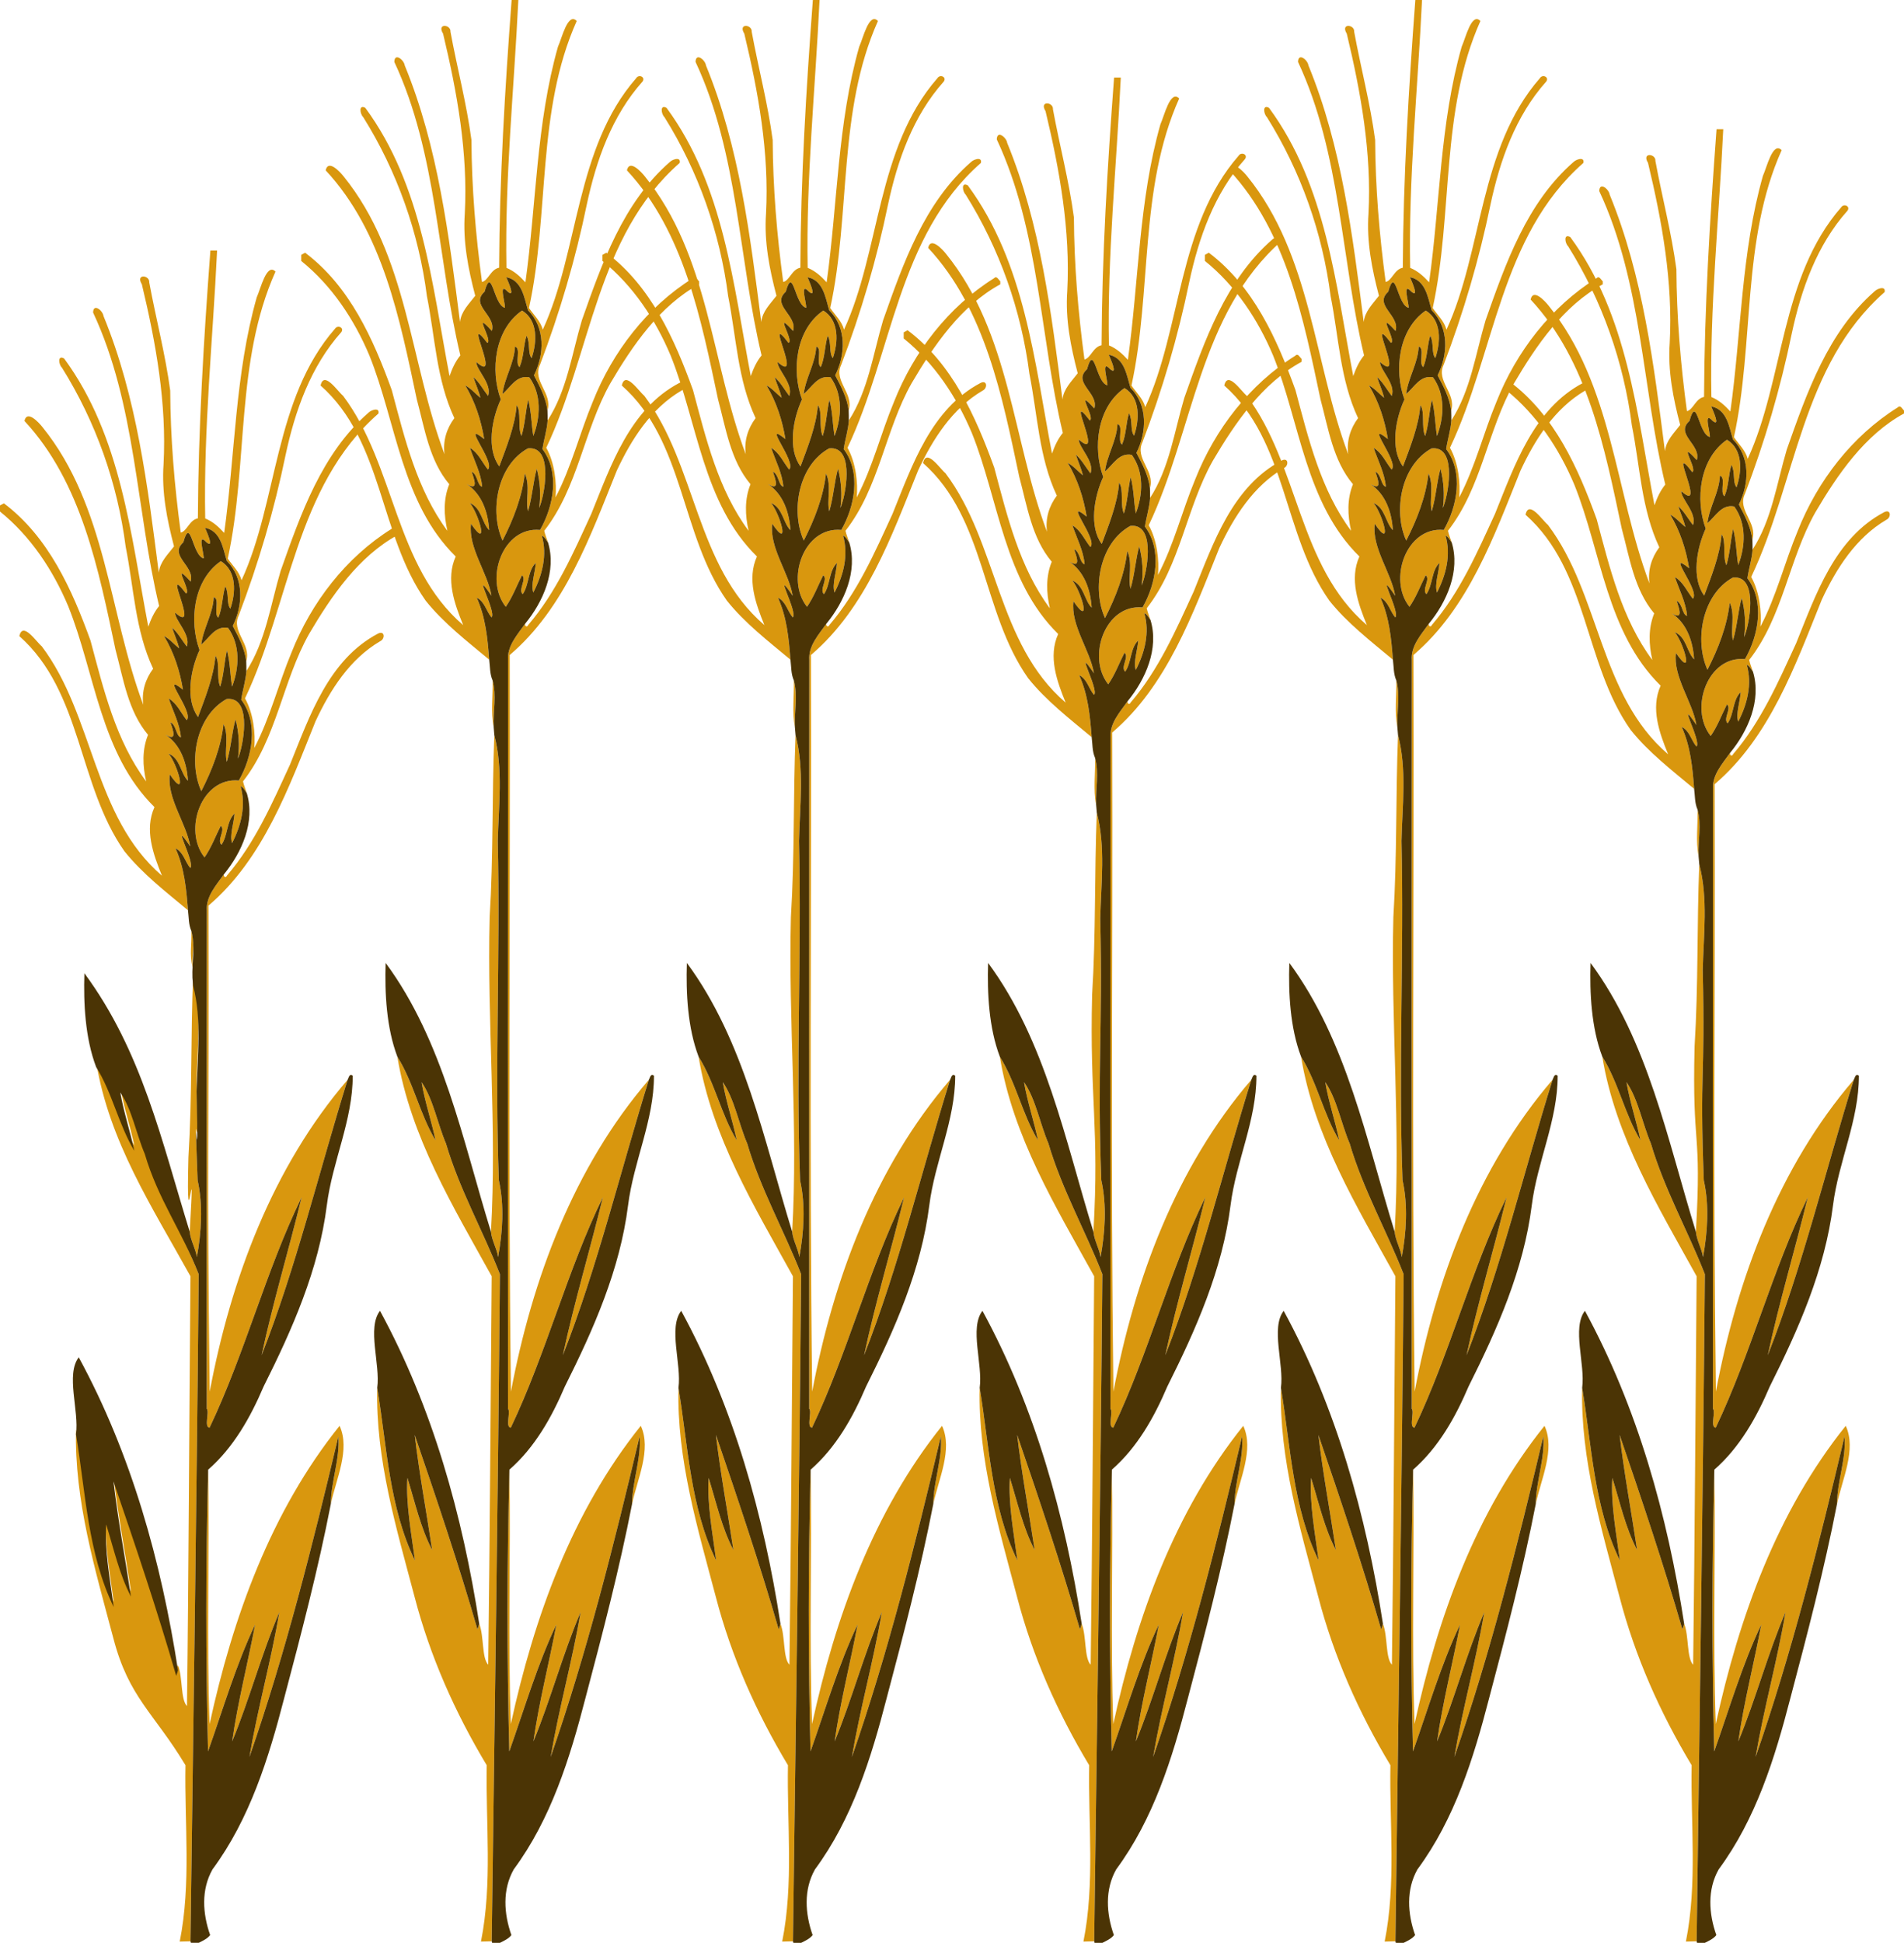 <?xml version="1.0" encoding="UTF-8" standalone="no"?>
<svg
   xmlns:dc="http://purl.org/dc/elements/1.1/"
   xmlns:cc="http://creativecommons.org/ns#"
   xmlns:rdf="http://www.w3.org/1999/02/22-rdf-syntax-ns#"
   xmlns:svg="http://www.w3.org/2000/svg"
   xmlns="http://www.w3.org/2000/svg"
   xmlns:sodipodi="http://sodipodi.sourceforge.net/DTD/sodipodi-0.dtd"
   xmlns:inkscape="http://www.inkscape.org/namespaces/inkscape"
   id="svg4136"
   height="1128.004pt"
   width="1105.553pt"
   version="1.1"
   viewBox="0 0 1105.553 1128.004"
   sodipodi:docname="farmin_culturewheat_5.svg"
   inkscape:version="0.92.3 (2405546, 2018-03-11)">
  <defs
     id="defs9" />
  <sodipodi:namedview
     pagecolor="#ffffff"
     bordercolor="#666666"
     borderopacity="1"
     objecttolerance="10"
     gridtolerance="10"
     guidetolerance="10"
     inkscape:pageopacity="0"
     inkscape:pageshadow="2"
     inkscape:window-width="1920"
     inkscape:window-height="1087"
     id="namedview7"
     showgrid="false"
     inkscape:zoom="0.5501109"
     inkscape:cx="912.44852"
     inkscape:cy="783.28888"
     inkscape:window-x="0"
     inkscape:window-y="0"
     inkscape:window-maximized="1"
     inkscape:current-layer="svg4136"
     fit-margin-top="0"
     fit-margin-left="0"
     fit-margin-right="0"
     fit-margin-bottom="0" />
  <path
     style="fill:#d9970e;stroke-width:0.8"
     inkscape:connector-curvature="0"
     d="m 122.16,145.504 c -3.872,51.72 -7.024,103.592 -7.264,155.448 -4.928,0.92 -6.248,7.416 -9.936,8.272 -3.704,-27.328 -5.984,-54.872 -6.128,-82.464 -2.816,-21.157 -8.312,-41.836 -12.176,-62.806 0.376,-4.299 -8.146,-5.18 -4.288,1.11 8.192,34.17 14.472,69.169 12.6,104.48 -1.168,16.16 1.984,32.152 6.072,47.68 -3.568,4.72 -8.168,8.968 -8.848,15.248 -6.472,-50.28 -12.672,-101.664 -32.092,-148.976 -0.41,-3.191 -5.92,-7.662 -6.05,-2.051 24.941,53.323 24.941,114.48 38.342,170.4 -2.912,3.544 -4.776,7.72 -6.28,12.008 C 75.89,310.524 70.44,253.292 37.23,208.148 c -3.98,-2.268 -3.15,3.562 -1.25,5.332 19.68,31.468 32.29,67.172 37,103.984 4.75,23.72 5.49,48.584 15.94,70.792 -4.552,6.096 -6.736,13.272 -5.728,20.968 C 63.161,355.936 61.84,293.904 24.6,247.904 c -2.07,-2.6 -8.98,-10.168 -10.4,-3.496 33.18,35.64 43.079,86.584 52.91,132.968 4.57,16.896 7.24,35.472 18.85,49.264 -3.512,8.656 -3.16,18.04 -1.088,27.056 C 67.21,429.928 60.1,400.136 52.57,371.976 41.83,342.304 28.18,311.712 2.25,292.224 1.69,292.536 0.56,293.16 0,293.464 v 3.544 c 17.76,14.296 30.8,34.008 39.58,54.888 15.69,39 18.73,85.856 50.116,116.704 -5.92,13.096 -0.752,27.36 4.344,39.84 -39.99,-34.28 -39.33,-92.752 -69.781,-133.192 -3.16,-2.536 -11.079,-14.752 -13.03,-5.92 36.5,32.36 33.96,86.576 61.03,124.92 10.557,13.184 24.013,23.488 36.885,34.248 -0.936,-12.32 -2.096,-24.6 -7.232,-35.968 4.608,2.208 5.528,7.816 8.584,11.416 3.184,-2.832 -12.36,-30.608 -0.04,-12.56 -2.168,-13.28 -13.664,-27.936 -11.864,-41.776 10.936,16.008 4.24,-6.344 -0.712,-12.064 6.76,2.688 7.008,11.552 11.248,15.744 -0.656,-10.272 -4.12,-20.84 -13.12,-26.816 7.128,4.352 4.464,-2.464 2.968,-7.104 3.504,1.552 3.176,8.096 6.072,8.704 -0.72,-7.936 -4.568,-15.104 -7.08,-22.552 4.84,2.88 7.04,8.336 10.424,12.584 4.6,-4.328 -16.464,-29.16 -2.16,-17.688 -1.816,-10.992 -5.24,-21.608 -11,-31.176 3.376,1.816 5.848,4.832 8.808,7.216 -0.992,-4.128 -2.8,-7.992 -4.08,-12.032 3.48,3.104 5.68,7.28 8.496,10.928 2.544,-6.856 -6.936,-15.224 -6.784,-19.68 15.392,13.672 -8.712,-30.784 6.352,-11.104 3.456,-1.208 -9.256,-20.096 2.656,-6.92 2.72,-8.96 -12.928,-14.96 -4.232,-22.792 4.304,-15.712 5.16,7.856 11.84,9.344 0.184,-3.024 -3.896,-15.384 1.552,-9.392 4.8,3.968 0.168,-6.072 -0.792,-8.384 9.224,1.848 10.36,11.864 12.632,19.224 10.112,10.168 9.504,25.608 3.44,37.776 3.432,6.464 6.92,13.04 7.848,20.448 3.12,-10.024 -8.96,-17.192 -4.32,-26.632 11.464,-30.216 20.632,-61.28 27.152,-92.944 5.496,-25.76 14.6,-51.55 32.4,-71.49 1.816,-2.62 -2.2,-4.37 -3.72,-1.9 -35.408,40.598 -33.112,100.176 -54.224,145.984 -1.336,-4.984 -5.184,-8.448 -8,-12.568 11.984,-55.064 4.312,-114.376 27.704,-166.64 -5.16,-5.294 -8.64,10.097 -10.872,14.906 -12.664,44.54 -12.528,91.224 -18.912,136.816 -3.128,-3.44 -6.544,-6.568 -11.016,-8.392 -0.992,-51.936 4.416,-103.696 6.896,-155.512 h -3.896 z m 96.144,92.296 c -1.384,-0.064 -3.328,0.816 -4.224,1.704 -27.288,23.76 -39.432,58.888 -51.136,91.968 -5.792,19.48 -8.736,40.952 -19.888,58.128 -0.368,5.648 -2.192,11.064 -3.008,16.648 10.176,13.44 6.496,33.224 -1.376,46.928 -21.752,-2.072 -32.512,28.848 -19.912,44.632 3.952,-5.68 6.312,-12.192 9.408,-18.312 2.976,2.248 -2.448,8.36 0.44,10.976 3.76,-5.44 2.88,-13.72 7.56,-18.112 -0.328,5.536 -2.968,12.576 -1.424,17.144 5.2,-10.096 8.208,-21.752 4.952,-33.024 1.736,0.704 2.496,2.624 3.6,4 -0.736,-2.264 -1.68,-4.472 -2.192,-6.808 19.656,-25.136 22.944,-58.288 38.4,-85.672 12.968,-22.024 28.672,-44.992 51.496,-57.424 v -1.744 c -1.096,-0.952 -2.056,-3.456 -3.656,-1.776 -26.512,16.6 -46.616,42.736 -58.064,71.72 -7.64,18.336 -12.368,37.872 -21.632,55.52 0.744,-8.224 -0.456,-20.032 -5.376,-28.816 26.072,-54.888 29.16,-123.024 77.456,-165.376 0.376,-1.632 -0.352,-2.256 -1.424,-2.304 z M 128.2,325.808 c -15.896,10.984 -18.544,34.744 -12.344,51.608 -5.336,11.616 -8.304,28.816 -0.864,38.888 3.928,-10.68 9.176,-23.376 10.088,-35.576 2.84,3.856 0.44,12.848 2.792,17.928 2.112,-6.784 2.408,-14.792 3.92,-21.08 1.856,6.888 1.816,14.488 2.968,21.056 4.176,-10.968 4.864,-24.104 -2.32,-34.056 -7.488,-1.48 -10.984,5.968 -15.608,9.68 1.2,-9.512 6.848,-17.848 7.28,-27.512 3.696,0.784 -0.264,9.808 2.664,11.872 2.48,-5.784 2.288,-12.744 4.048,-18.2 2.264,3.968 0.576,10.088 2.944,13 3.16,-9.24 3.8,-21.952 -5.568,-27.608 z m 92.648,41.616 c -0.368,0.04 -0.792,0.168 -1.28,0.4 -28.768,15.152 -39.712,47.792 -51.168,76.08 -10.304,22.4 -20.36,45.512 -36.576,64.4 -0.664,1.56 -2.032,0.872 -1.856,-0.632 -4.416,6.256 -10.496,12.824 -9.888,21.088 -0.152,144.896 -0.096,144.292 -0.032,289.164 1.696,1.76 -1.736,10.8 1.648,10.96 20.624,-43.36 32.608,-90.92 53.456,-133.792 -7.456,30.632 -16.624,60.888 -23.24,91.72 20.024,-51 33.392,-106.816 49.928,-159.888 -43.64,50.76 -67.816,115.952 -80.072,181.08 -1.76,-140.944 -0.32,-139.924 -0.72,-282.188 32,-27.272 46.752,-68.824 62.184,-107.072 8.448,-18.136 19.888,-36.128 37.544,-46.464 2.6,-1.224 2.68,-5.144 0.072,-4.856 z m -87.864,38.336 c -0.432,-0.008 -0.888,0.016 -1.36,0.064 -17.856,9.808 -22.432,36.544 -14.736,53.528 6.264,-12.208 11.44,-25.568 12.912,-38.96 3.328,6.904 0.312,15.824 1.896,21.944 2.424,-8.056 3.064,-17.832 5.08,-24.688 1.904,7.464 2.448,15.136 1.368,22.768 3,-6.616 8.32,-34.432 -5.16,-34.656 z M 111.12,540.544 c 0.248,9.024 -1.112,12.232 0.608,21.152 -0.352,-8.952 1.792,-12.56 -0.608,-21.152 z m 1,25.768 c -1.4,35.24 -0.52,70.488 -2.712,105.688 -1.528,60.872 4.272,-17.556 0.752,43.156 0.488,5.12 3.376,9.6 4.144,14.68 2.616,-14.12 3.696,-29.96 0.44,-44.6 -2.464,-65.632 0.912,8.108 -0.616,-57.476 0.472,-20.248 3.192,-41.72 -2.008,-61.448 z m -56.3,50.204 c 7.56,46.264 32.428,84.112 54.772,124.48 -0.68,75.088 -1.04,174.528 -2.024,249.568 -3.808,-4 -2.376,-16.56 -5.2,-23.76 -0.304,1.04 -0.656,2.16 -1.048,3.2 -10.92,-37.84 -23.89,-76.24 -36.43,-112.88 2.63,22.4 6.799,44.56 10.159,66.88 -6.76,-12.96 -10.01,-27.84 -14.39,-41.92 -1,14.8 2.291,32.24 4.382,48 -15.11,-31.12 -16.321,-66.64 -21.911,-100.32 -1.01,41.52 11.21,81.76 21.7,121.44 8.97,34.48 23.53,43.2 41.866,73.68 -0.608,34.08 3.392,68.72 -3.336,102.4 1.56,-0.08 4.68,-0.16 6.24,-0.16 1.68,-129.28 3.664,-258.4 4.768,-387.352 -9.976,-25.464 -23.576,-46.48 -31.312,-72.816 -4.937,-11.52 -7.406,-25.8 -14.206,-35.68 1.95,11.448 5.771,22.496 8.141,33.872 -9.18,-15.272 -12.74,-33.536 -22.17,-48.632 z m 141.344,211.328 c -39.92,49.76 -62.008,111.36 -75.456,173.12 -1.776,-47.52 -0.048,-98.8 -0.84,-147.68 -1.432,54.08 -1.472,109.2 -0.072,163.6 8.48,-23.84 16.368,-50.72 27.344,-73.68 -4.272,22.64 -10.064,44.96 -13.336,67.84 10.048,-24.32 17.12,-51.04 27.4,-75.04 -4.776,28.24 -12.6,55.84 -17.368,84.08 21.008,-60.48 36.792,-123.52 51.632,-186.08 1.016,12.96 -4.264,26 -4.376,39.2 2.96,-14.24 11.456,-31.68 5.072,-45.36 z"
     id="path4138"
     sodipodi:nodetypes="cccccccccccccccccccccccccccccccccccccccccccccccccccccccccccccccccccccccccccccccccccccccccccccccccccccccccccccccccccccccccccccccccccccccccccccccccccccccccccccccccccccccccccccc" />
  <path
     style="fill:#4b3405;stroke-width:0.8"
     inkscape:connector-curvature="0"
     d="m 119.048,306.432 c 0.96,2.312 5.592,12.352 0.792,8.384 -5.448,-5.992 -1.368,6.368 -1.552,9.392 -6.68,-1.488 -7.536,-25.056 -11.84,-9.344 -8.696,7.832 6.952,13.832 4.232,22.792 -11.912,-13.176 0.8,5.712 -2.656,6.92 -15.064,-19.68 9.04,24.776 -6.352,11.104 -0.152,4.456 9.328,12.824 6.784,19.68 -2.816,-3.648 -5.016,-7.824 -8.496,-10.928 1.28,4.04 3.088,7.904 4.08,12.032 -2.96,-2.384 -5.432,-5.4 -8.808,-7.216 5.76,9.568 9.184,20.184 11,31.176 -14.304,-11.472 6.76,13.36 2.16,17.688 -3.384,-4.248 -5.584,-9.704 -10.424,-12.584 2.512,7.448 6.36,14.616 7.08,22.552 -2.896,-0.608 -2.568,-7.152 -6.072,-8.704 1.496,4.64 4.16,11.456 -2.968,7.104 9,5.976 12.464,16.544 13.12,26.816 -4.24,-4.192 -4.488,-13.056 -11.248,-15.744 4.952,5.72 11.648,28.072 0.712,12.064 -1.8,13.84 9.696,28.496 11.864,41.776 -12.32,-18.048 3.224,9.728 0.04,12.56 -3.056,-3.6 -3.976,-9.208 -8.584,-11.416 5.136,11.368 6.296,23.648 7.232,35.968 0.528,4.032 0.28,8.248 1.976,12.04 2.4,8.592 0.256,18.2 0.608,27.152 0.128,1.528 0.272,3.064 0.392,4.616 5.2,19.728 2.48,41.2 2.008,61.448 1.528,65.584 -1.848,-14.156 0.616,51.476 3.256,14.64 2.176,30.48 -0.44,44.6 -0.768,-5.08 -3.656,-9.56 -4.144,-14.68 C 93.712,661.94 82.408,610.3 49,565.06 c -0.55,17.496 0.43,37.584 6.82,54.456 9.43,15.096 12.99,33.36 22.17,48.632 -2.37,-11.376 -6.19,-22.424 -8.141,-33.872 6.8,9.88 9.27,24.16 14.206,35.68 7.736,26.336 21.336,44.352 31.312,69.816 -1.104,128.952 -3.088,258.072 -4.768,387.352 l 0.256,0.88 h 4.544 c 2.36,-1.2 4.928,-2.32 6.632,-4.48 -4.384,-12.48 -5.328,-26.32 1.36,-38.16 21.64,-29.28 32.616,-64.56 41.608,-99.36 9.888,-37.36 19.728,-74.88 27.096,-112.8 0.112,-13.2 5.392,-26.24 4.376,-39.2 -14.84,62.56 -30.624,125.6 -51.632,186.08 4.768,-28.24 12.592,-55.84 17.368,-84.08 -10.28,24 -17.352,50.72 -27.4,75.04 3.272,-22.88 9.064,-45.2 13.336,-67.84 -10.976,22.96 -18.864,49.84 -27.344,73.68 -1.4,-54.4 -1.36,-109.52 0.072,-163.6 14.728,-12.88 24.584,-30.4 32.176,-48.24 16.68,-33.272 32.048,-67.936 36.728,-105.24 3.2,-25.512 15.096,-49.344 15.032,-75.288 -1.968,-1.464 -2.248,1.12 -2.968,2.408 -16.536,53.072 -29.904,108.888 -49.928,159.888 6.616,-30.832 15.784,-61.088 23.24,-91.72 -20.848,42.872 -32.832,90.432 -53.456,133.792 -3.384,-0.16 0.048,-9.2 -1.648,-10.96 -0.064,-144.872 -0.12,-144.268 0.032,-289.164 -0.608,-8.264 5.472,-14.832 9.888,-21.088 10.464,-12.704 18.368,-30.64 13.328,-47.192 -1.104,-1.376 -1.864,-3.296 -3.6,-4 3.256,11.272 0.248,22.928 -4.952,33.024 -1.544,-4.568 1.096,-11.608 1.424,-17.144 -4.68,4.392 -3.8,12.672 -7.56,18.112 -2.888,-2.616 2.536,-8.728 -0.44,-10.976 -3.096,6.12 -5.456,12.632 -9.408,18.312 -12.6,-15.784 -1.84,-46.704 19.912,-44.632 7.872,-13.704 11.552,-33.488 1.376,-46.928 0.816,-5.584 2.64,-11 3.008,-16.648 -0.016,-1.904 0.008,-3.816 -0.088,-5.72 -0.928,-7.408 -4.416,-13.984 -7.848,-20.448 6.064,-12.168 6.672,-27.608 -3.44,-37.776 -2.272,-7.36 -3.408,-17.376 -12.632,-19.224 z m 9.152,19.376 c 9.368,5.656 8.728,18.368 5.568,27.608 -2.368,-2.912 -0.68,-9.032 -2.944,-13 -1.76,5.456 -1.568,12.416 -4.048,18.2 -2.928,-2.064 1.032,-11.088 -2.664,-11.872 -0.432,9.664 -6.08,18 -7.28,27.512 4.624,-3.712 8.12,-11.16 15.608,-9.68 7.184,9.952 6.496,23.088 2.32,34.056 -1.152,-6.568 -1.112,-14.168 -2.968,-21.056 -1.512,6.288 -1.808,14.296 -3.92,21.08 -2.352,-5.08 0.048,-14.072 -2.792,-17.928 -0.912,12.2 -6.16,24.896 -10.088,35.576 -7.44,-10.072 -4.472,-27.272 0.864,-38.888 -6.2,-16.864 -3.552,-40.624 12.344,-51.608 z m 4.784,79.952 c 13.48,0.224 8.16,28.04 5.16,34.656 1.08,-7.632 0.536,-15.304 -1.368,-22.768 -2.016,6.856 -2.656,16.632 -5.08,24.688 -1.584,-6.12 1.432,-15.04 -1.896,-21.944 -1.472,13.392 -6.648,26.752 -12.912,38.96 -7.696,-16.984 -3.12,-43.72 14.736,-53.528 0.472,-0.048 0.928,-0.072 1.36,-0.064 z m -87.256,382.3 c -7.65,9.912 0.28,31.064 -1.6,44.704 5.59,33.68 6.801,69.2 21.911,100.32 -2.09,-15.76 -5.382,-33.2 -4.382,-48 4.38,14.08 7.63,28.96 14.39,41.92 -3.36,-22.32 -7.529,-44.48 -10.159,-66.88 12.54,36.64 25.51,75.04 36.43,112.88 0.392,-1.04 0.744,-2.16 1.048,-3.2 -9.728,-63.04 -27.048,-125.52 -57.638,-181.744 z"
     id="path4142"
     sodipodi:nodetypes="cccccccccccccccccccccccccccccccccccccccccccccccccccccccccccccccccccccccccccccccccccccccccccccccccccccccccc" />
  <path
     style="fill:#d9970e;stroke-width:0.8"
     inkscape:connector-curvature="0"
     d="m 297.071,0.004 c -3.872,51.72 -7.024,103.592 -7.264,155.448 -4.928,0.92 -6.248,7.416 -9.936,8.272 -3.704,-27.328 -5.984,-54.872 -6.128,-82.464 -2.816,-21.157 -8.312,-41.836 -12.176,-62.806 0.376,-4.299 -8.146,-5.18 -4.288,1.11 8.192,34.17 14.472,69.169 12.6,104.48 -1.168,16.16 1.984,32.152 6.072,47.68 -3.568,4.72 -8.168,8.968 -8.848,15.248 -6.472,-50.28 -12.672,-101.664 -32.092,-148.976 -0.41,-3.191 -5.92,-7.662 -6.05,-2.051 24.941,53.323 24.941,114.48 38.342,170.4 -2.912,3.544 -4.776,7.72 -6.28,12.008 -10.222,-53.328 -15.672,-110.56 -48.882,-155.704 -3.98,-2.268 -3.15,3.562 -1.25,5.332 19.68,31.468 32.29,67.172 37,103.984 4.75,23.72 5.49,48.584 15.94,70.792 -4.552,6.096 -6.736,13.272 -5.728,20.968 -20.031,-53.288 -21.352,-115.32 -58.592,-161.32 -2.07,-2.6 -8.98,-10.168 -10.4,-3.496 33.18,35.64 43.079,86.584 52.91,132.968 4.57,16.896 7.24,35.472 18.85,49.264 -3.512,8.656 -3.16,18.04 -1.088,27.056 -17.662,-23.768 -24.772,-53.56 -32.302,-81.72 -10.74,-29.672 -24.39,-60.264 -50.32,-79.752 -0.56,0.312 -1.69,0.936 -2.25,1.24 v 3.544 c 17.76,14.296 30.8,34.008 39.58,54.888 15.69,39 18.73,85.856 50.116,116.704 -5.92,13.096 -0.752,27.36 4.344,39.84 -39.99,-34.28 -39.33,-92.752 -69.781,-133.192 -3.16,-2.536 -11.079,-14.752 -13.03,-5.92 36.5,32.36 33.96,86.576 61.03,124.92 10.557,13.184 24.013,23.488 36.885,34.248 -0.936,-12.32 -2.096,-24.6 -7.232,-35.968 4.608,2.208 5.528,7.816 8.584,11.416 3.184,-2.832 -12.36,-30.608 -0.04,-12.56 -2.168,-13.28 -13.664,-27.936 -11.864,-41.776 10.936,16.008 4.24,-6.344 -0.712,-12.064 6.76,2.688 7.008,11.552 11.248,15.744 -0.656,-10.272 -4.12,-20.84 -13.12,-26.816 7.128,4.352 4.464,-2.464 2.968,-7.104 3.504,1.552 3.176,8.096 6.072,8.704 -0.72,-7.936 -4.568,-15.104 -7.08,-22.552 4.84,2.88 7.04,8.336 10.424,12.584 4.6,-4.328 -16.464,-29.16 -2.16,-17.688 -1.816,-10.992 -5.24,-21.608 -11,-31.176 3.376,1.816 5.848,4.832 8.808,7.216 -0.992,-4.128 -2.8,-7.992 -4.08,-12.032 3.48,3.104 5.68,7.28 8.496,10.928 2.544,-6.856 -6.936,-15.224 -6.784,-19.68 15.392,13.672 -8.712,-30.784 6.352,-11.104 3.456,-1.208 -9.256,-20.096 2.656,-6.92 2.72,-8.96 -12.928,-14.96 -4.232,-22.792 4.304,-15.712 5.16,7.856 11.84,9.344 0.184,-3.024 -3.896,-15.384 1.552,-9.392 4.8,3.968 0.168,-6.072 -0.792,-8.384 9.224,1.848 10.36,11.864 12.632,19.224 10.112,10.168 9.504,25.608 3.44,37.776 3.432,6.464 6.92,13.04 7.848,20.448 3.12,-10.024 -8.96,-17.192 -4.32,-26.632 11.464,-30.216 20.632,-61.28 27.152,-92.944 5.496,-25.76 14.6,-51.55 32.4,-71.49 1.816,-2.62 -2.2,-4.37 -3.72,-1.9 -35.408,40.598 -33.112,100.176 -54.224,145.984 -1.336,-4.984 -5.184,-8.448 -8,-12.568 11.984,-55.064 4.312,-114.376 27.704,-166.64 -5.16,-5.294 -8.64,10.097 -10.872,14.906 -12.664,44.54 -12.528,91.224 -18.912,136.816 -3.128,-3.44 -6.544,-6.568 -11.016,-8.392 -0.992,-51.936 4.416,-103.696 6.896,-155.512 h -3.896 z m 96.144,92.296 c -1.384,-0.064 -3.328,0.816 -4.224,1.704 -27.288,23.76 -39.432,58.888 -51.136,91.968 -5.792,19.48 -8.736,40.952 -19.888,58.128 -0.368,5.648 -2.192,11.064 -3.008,16.648 10.176,13.44 6.496,33.224 -1.376,46.928 -21.752,-2.072 -32.512,28.848 -19.912,44.632 3.952,-5.68 6.312,-12.192 9.408,-18.312 2.976,2.248 -2.448,8.36 0.44,10.976 3.76,-5.44 2.88,-13.72 7.56,-18.112 -0.328,5.536 -2.968,12.576 -1.424,17.144 5.2,-10.096 8.208,-21.752 4.952,-33.024 1.736,0.704 2.496,2.624 3.6,4 -0.736,-2.264 -1.68,-4.472 -2.192,-6.808 19.656,-25.136 22.944,-58.288 38.4,-85.672 12.968,-22.024 28.672,-44.992 51.496,-57.424 v -1.744 c -1.096,-0.952 -2.056,-3.456 -3.656,-1.776 -26.512,16.6 -46.616,42.736 -58.064,71.72 -7.64,18.336 -12.368,37.872 -21.632,55.52 0.744,-8.224 -0.456,-20.032 -5.376,-28.816 26.072,-54.888 29.16,-123.024 77.456,-165.376 0.376,-1.632 -0.352,-2.256 -1.424,-2.304 z m -90.104,88.008 c -15.896,10.984 -18.544,34.744 -12.344,51.608 -5.336,11.616 -8.304,28.816 -0.864,38.888 3.928,-10.68 9.176,-23.376 10.088,-35.576 2.84,3.856 0.44,12.848 2.792,17.928 2.112,-6.784 2.408,-14.792 3.92,-21.08 1.856,6.888 1.816,14.488 2.968,21.056 4.176,-10.968 4.864,-24.104 -2.32,-34.056 -7.488,-1.48 -10.984,5.968 -15.608,9.68 1.2,-9.512 6.848,-17.848 7.28,-27.512 3.696,0.784 -0.264,9.808 2.664,11.872 2.48,-5.784 2.288,-12.744 4.048,-18.2 2.264,3.968 0.576,10.088 2.944,13 3.16,-9.24 3.8,-21.952 -5.568,-27.608 z m 92.648,41.616 c -0.368,0.04 -0.792,0.168 -1.28,0.4 -28.768,15.152 -39.712,47.792 -51.168,76.08 -10.304,22.4 -20.36,45.512 -36.576,64.4 -0.664,1.56 -2.032,0.872 -1.856,-0.632 -4.416,6.256 -10.496,12.824 -9.888,21.088 -0.152,144.896 -0.096,289.792 -0.032,434.664 1.696,1.76 -1.736,10.8 1.648,10.96 20.624,-43.36 32.608,-90.92 53.456,-133.792 -7.456,30.632 -16.624,60.888 -23.24,91.72 20.024,-51 33.392,-106.816 49.928,-159.888 -43.64,50.76 -67.816,115.952 -80.072,181.08 -1.76,-140.944 -0.32,-285.424 -0.72,-427.688 32,-27.272 46.752,-68.824 62.184,-107.072 8.448,-18.136 19.888,-36.128 37.544,-46.464 2.6,-1.224 2.68,-5.144 0.072,-4.856 z m -87.864,38.336 c -0.432,-0.008 -0.888,0.016 -1.36,0.064 -17.856,9.808 -22.432,36.544 -14.736,53.528 6.264,-12.208 11.44,-25.568 12.912,-38.96 3.328,6.904 0.312,15.824 1.896,21.944 2.424,-8.056 3.064,-17.832 5.08,-24.688 1.904,7.464 2.448,15.136 1.368,22.768 3,-6.616 8.32,-34.432 -5.16,-34.656 z m -21.864,134.784 c 0.248,9.024 -1.112,18.232 0.608,27.152 -0.352,-8.952 1.792,-18.56 -0.608,-27.152 z m 1,31.768 c -1.4,35.24 -0.52,70.488 -2.712,105.688 -1.528,60.872 4.272,121.944 0.752,182.656 0.488,5.12 3.376,9.6 4.144,14.68 2.616,-14.12 3.696,-29.96 0.44,-44.6 -2.464,-65.632 0.912,-131.392 -0.616,-196.976 0.472,-20.248 3.192,-41.72 -2.008,-61.448 z m -56.3,186.704 c 7.56,46.264 32.428,87.112 54.772,127.48 -0.68,75.088 -1.04,150.528 -2.024,225.568 -3.808,-4 -2.376,-16.56 -5.2,-23.76 -0.304,1.04 -0.656,2.16 -1.048,3.2 -10.92,-37.84 -23.89,-76.24 -36.43,-112.88 2.63,22.4 6.799,44.56 10.159,66.88 -6.76,-12.96 -10.01,-27.84 -14.39,-41.92 -1,14.8 2.291,32.24 4.382,48 -15.11,-31.12 -16.321,-66.64 -21.911,-100.32 -1.01,41.52 11.21,81.76 21.7,121.44 8.97,34.48 23.53,67.2 41.866,97.68 -0.608,34.08 3.392,68.72 -3.336,102.4 1.56,-0.08 4.68,-0.16 6.24,-0.16 1.68,-129.28 3.664,-258.4 4.768,-387.352 -9.976,-25.464 -23.576,-49.48 -31.312,-75.816 -4.937,-11.52 -7.406,-25.8 -14.206,-35.68 1.95,11.448 5.771,22.496 8.141,33.872 -9.18,-15.272 -12.74,-33.536 -22.17,-48.632 z m 141.344,214.328 c -39.92,49.76 -62.008,111.36 -75.456,173.12 -1.776,-47.52 -0.048,-98.8 -0.84,-147.68 -1.432,54.08 -1.472,109.2 -0.072,163.6 8.48,-23.84 16.368,-50.72 27.344,-73.68 -4.272,22.64 -10.064,44.96 -13.336,67.84 10.048,-24.32 17.12,-51.04 27.4,-75.04 -4.776,28.24 -12.6,55.84 -17.368,84.08 21.008,-60.48 36.792,-123.52 51.632,-186.08 1.016,12.96 -4.264,26 -4.376,39.2 2.96,-14.24 11.456,-31.68 5.072,-45.36 z"
     id="path4138-6" />
  <path
     style="fill:#4b3405;stroke-width:0.8"
     inkscape:connector-curvature="0"
     d="m 293.959,160.932 c 0.96,2.312 5.592,12.352 0.792,8.384 -5.448,-5.992 -1.368,6.368 -1.552,9.392 -6.68,-1.488 -7.536,-25.056 -11.84,-9.344 -8.696,7.832 6.952,13.832 4.232,22.792 -11.912,-13.176 0.8,5.712 -2.656,6.92 -15.064,-19.68 9.04,24.776 -6.352,11.104 -0.152,4.456 9.328,12.824 6.784,19.68 -2.816,-3.648 -5.016,-7.824 -8.496,-10.928 1.28,4.04 3.088,7.904 4.08,12.032 -2.96,-2.384 -5.432,-5.4 -8.808,-7.216 5.76,9.568 9.184,20.184 11,31.176 -14.304,-11.472 6.76,13.36 2.16,17.688 -3.384,-4.248 -5.584,-9.704 -10.424,-12.584 2.512,7.448 6.36,14.616 7.08,22.552 -2.896,-0.608 -2.568,-7.152 -6.072,-8.704 1.496,4.64 4.16,11.456 -2.968,7.104 9,5.976 12.464,16.544 13.12,26.816 -4.24,-4.192 -4.488,-13.056 -11.248,-15.744 4.952,5.72 11.648,28.072 0.712,12.064 -1.8,13.84 9.696,28.496 11.864,41.776 -12.32,-18.048 3.224,9.728 0.04,12.56 -3.056,-3.6 -3.976,-9.208 -8.584,-11.416 5.136,11.368 6.296,23.648 7.232,35.968 0.528,4.032 0.28,8.248 1.976,12.04 2.4,8.592 0.256,18.2 0.608,27.152 0.128,1.528 0.272,3.064 0.392,4.616 5.2,19.728 2.48,41.2 2.008,61.448 1.528,65.584 -1.848,131.344 0.616,196.976 3.256,14.64 2.176,30.48 -0.44,44.6 -0.768,-5.08 -3.656,-9.56 -4.144,-14.68 -16.448,-53.216 -27.752,-110.856 -61.16,-156.096 -0.55,17.496 0.43,37.584 6.82,54.456 9.43,15.096 12.99,33.36 22.17,48.632 -2.37,-11.376 -6.19,-22.424 -8.141,-33.872 6.8,9.88 9.27,24.16 14.206,35.68 7.736,26.336 21.336,50.352 31.312,75.816 -1.104,128.952 -3.088,258.072 -4.768,387.352 l 0.256,0.88 h 4.544 c 2.36,-1.2 4.928,-2.32 6.632,-4.48 -4.384,-12.48 -5.328,-26.32 1.36,-38.16 21.64,-29.28 32.616,-64.56 41.608,-99.36 9.888,-37.36 19.728,-74.88 27.096,-112.8 0.112,-13.2 5.392,-26.24 4.376,-39.2 -14.84,62.56 -30.624,125.6 -51.632,186.08 4.768,-28.24 12.592,-55.84 17.368,-84.08 -10.28,24 -17.352,50.72 -27.4,75.04 3.272,-22.88 9.064,-45.2 13.336,-67.84 -10.976,22.96 -18.864,49.84 -27.344,73.68 -1.4,-54.4 -1.36,-109.52 0.072,-163.6 14.728,-12.88 24.584,-30.4 32.176,-48.24 16.68,-33.272 32.048,-67.936 36.728,-105.24 3.2,-25.512 15.096,-49.344 15.032,-75.288 -1.968,-1.464 -2.248,1.12 -2.968,2.408 -16.536,53.072 -29.904,108.888 -49.928,159.888 6.616,-30.832 15.784,-61.088 23.24,-91.72 -20.848,42.872 -32.832,90.432 -53.456,133.792 -3.384,-0.16 0.048,-9.2 -1.648,-10.96 -0.064,-144.872 -0.12,-289.768 0.032,-434.664 -0.608,-8.264 5.472,-14.832 9.888,-21.088 10.464,-12.704 18.368,-30.64 13.328,-47.192 -1.104,-1.376 -1.864,-3.296 -3.6,-4 3.256,11.272 0.248,22.928 -4.952,33.024 -1.544,-4.568 1.096,-11.608 1.424,-17.144 -4.68,4.392 -3.8,12.672 -7.56,18.112 -2.888,-2.616 2.536,-8.728 -0.44,-10.976 -3.096,6.12 -5.456,12.632 -9.408,18.312 -12.6,-15.784 -1.84,-46.704 19.912,-44.632 7.872,-13.704 11.552,-33.488 1.376,-46.928 0.816,-5.584 2.64,-11 3.008,-16.648 -0.016,-1.904 0.008,-3.816 -0.088,-5.72 -0.928,-7.408 -4.416,-13.984 -7.848,-20.448 6.064,-12.168 6.672,-27.608 -3.44,-37.776 -2.272,-7.36 -3.408,-17.376 -12.632,-19.224 z m 9.152,19.376 c 9.368,5.656 8.728,18.368 5.568,27.608 -2.368,-2.912 -0.68,-9.032 -2.944,-13 -1.76,5.456 -1.568,12.416 -4.048,18.2 -2.928,-2.064 1.032,-11.088 -2.664,-11.872 -0.432,9.664 -6.08,18 -7.28,27.512 4.624,-3.712 8.12,-11.16 15.608,-9.68 7.184,9.952 6.496,23.088 2.32,34.056 -1.152,-6.568 -1.112,-14.168 -2.968,-21.056 -1.512,6.288 -1.808,14.296 -3.92,21.08 -2.352,-5.08 0.048,-14.072 -2.792,-17.928 -0.912,12.2 -6.16,24.896 -10.088,35.576 -7.44,-10.072 -4.472,-27.272 0.864,-38.888 -6.2,-16.864 -3.552,-40.624 12.344,-51.608 z m 4.784,79.952 c 13.48,0.224 8.16,28.04 5.16,34.656 1.08,-7.632 0.536,-15.304 -1.368,-22.768 -2.016,6.856 -2.656,16.632 -5.08,24.688 -1.584,-6.12 1.432,-15.04 -1.896,-21.944 -1.472,13.392 -6.648,26.752 -12.912,38.96 -7.696,-16.984 -3.12,-43.72 14.736,-53.528 0.472,-0.048 0.928,-0.072 1.36,-0.064 z m -87.256,500.8 c -7.65,9.912 0.28,31.064 -1.6,44.704 5.59,33.68 6.801,69.2 21.911,100.32 -2.09,-15.76 -5.382,-33.2 -4.382,-48 4.38,14.08 7.63,28.96 14.39,41.92 -3.36,-22.32 -7.529,-44.48 -10.159,-66.88 12.54,36.64 25.51,75.04 36.43,112.88 0.392,-1.04 0.744,-2.16 1.048,-3.2 -9.728,-63.04 -27.048,-125.52 -57.638,-181.744 z"
     id="path4142-7" />
  <path
     style="fill:#d9970e;stroke-width:0.8"
     inkscape:connector-curvature="0"
     d="m 471.981,0.004 c -3.872,51.72 -7.024,103.592 -7.264,155.448 -4.928,0.92 -6.248,7.416 -9.936,8.272 -3.704,-27.328 -5.984,-54.872 -6.128,-82.464 -2.816,-21.157 -8.312,-41.836 -12.176,-62.806 0.376,-4.299 -8.146,-5.18 -4.288,1.11 8.192,34.17 14.472,69.169 12.6,104.48 -1.168,16.16 1.984,32.152 6.072,47.68 -3.568,4.72 -8.168,8.968 -8.848,15.248 -6.472,-50.28 -12.672,-101.664 -32.092,-148.976 -0.41,-3.191 -5.92,-7.662 -6.05,-2.051 24.941,53.323 24.941,114.48 38.342,170.4 -2.912,3.544 -4.776,7.72 -6.28,12.008 -10.222,-53.328 -15.672,-110.56 -48.882,-155.704 -3.98,-2.268 -3.15,3.562 -1.25,5.332 19.68,31.468 32.29,67.172 37,103.984 4.75,23.72 5.49,48.584 15.94,70.792 -4.552,6.096 -6.736,13.272 -5.728,20.968 -20.031,-53.288 -21.352,-115.32 -58.592,-161.32 -2.07,-2.6 -8.98,-10.168 -10.4,-3.496 33.18,35.64 43.079,86.584 52.91,132.968 4.57,16.896 7.24,35.472 18.85,49.264 -3.512,8.656 -3.16,18.04 -1.088,27.056 -17.662,-23.768 -24.772,-53.56 -32.302,-81.72 -10.74,-29.672 -24.39,-60.264 -50.32,-79.752 -0.56,0.312 -1.69,0.936 -2.25,1.24 v 3.544 c 17.76,14.296 30.8,34.008 39.58,54.888 15.69,39 18.73,85.856 50.116,116.704 -5.92,13.096 -0.752,27.36 4.344,39.84 -39.99,-34.28 -39.33,-92.752 -69.781,-133.192 -3.16,-2.536 -11.079,-14.752 -13.03,-5.92 36.5,32.36 33.96,86.576 61.03,124.92 10.557,13.184 24.013,23.488 36.885,34.248 -0.936,-12.32 -2.096,-24.6 -7.232,-35.968 4.608,2.208 5.528,7.816 8.584,11.416 3.184,-2.832 -12.36,-30.608 -0.04,-12.56 -2.168,-13.28 -13.664,-27.936 -11.864,-41.776 10.936,16.008 4.24,-6.344 -0.712,-12.064 6.76,2.688 7.008,11.552 11.248,15.744 -0.656,-10.272 -4.12,-20.84 -13.12,-26.816 7.128,4.352 4.464,-2.464 2.968,-7.104 3.504,1.552 3.176,8.096 6.072,8.704 -0.72,-7.936 -4.568,-15.104 -7.08,-22.552 4.84,2.88 7.04,8.336 10.424,12.584 4.6,-4.328 -16.464,-29.16 -2.16,-17.688 -1.816,-10.992 -5.24,-21.608 -11,-31.176 3.376,1.816 5.848,4.832 8.808,7.216 -0.992,-4.128 -2.8,-7.992 -4.08,-12.032 3.48,3.104 5.68,7.28 8.496,10.928 2.544,-6.856 -6.936,-15.224 -6.784,-19.68 15.392,13.672 -8.712,-30.784 6.352,-11.104 3.456,-1.208 -9.256,-20.096 2.656,-6.92 2.72,-8.96 -12.928,-14.96 -4.232,-22.792 4.304,-15.712 5.16,7.856 11.84,9.344 0.184,-3.024 -3.896,-15.384 1.552,-9.392 4.8,3.968 0.168,-6.072 -0.792,-8.384 9.224,1.848 10.36,11.864 12.632,19.224 10.112,10.168 9.504,25.608 3.44,37.776 3.432,6.464 6.92,13.04 7.848,20.448 3.12,-10.024 -8.96,-17.192 -4.32,-26.632 11.464,-30.216 20.632,-61.28 27.152,-92.944 5.496,-25.76 14.6,-51.55 32.4,-71.49 1.816,-2.62 -2.2,-4.37 -3.72,-1.9 -35.408,40.598 -33.112,100.176 -54.224,145.984 -1.336,-4.984 -5.184,-8.448 -8,-12.568 11.984,-55.064 4.312,-114.376 27.704,-166.64 -5.16,-5.294 -8.64,10.097 -10.872,14.906 -12.664,44.54 -12.528,91.224 -18.912,136.816 -3.128,-3.44 -6.544,-6.568 -11.016,-8.392 -0.992,-51.936 4.416,-103.696 6.896,-155.512 h -3.896 z m 96.144,92.296 c -1.384,-0.064 -3.328,0.816 -4.224,1.704 -27.288,23.76 -39.432,58.888 -51.136,91.968 -5.792,19.48 -8.736,40.952 -19.888,58.128 -0.368,5.648 -2.192,11.064 -3.008,16.648 10.176,13.44 6.496,33.224 -1.376,46.928 -21.752,-2.072 -32.512,28.848 -19.912,44.632 3.952,-5.68 6.312,-12.192 9.408,-18.312 2.976,2.248 -2.448,8.36 0.44,10.976 3.76,-5.44 2.88,-13.72 7.56,-18.112 -0.328,5.536 -2.968,12.576 -1.424,17.144 5.2,-10.096 8.208,-21.752 4.952,-33.024 1.736,0.704 2.496,2.624 3.6,4 -0.736,-2.264 -1.68,-4.472 -2.192,-6.808 19.656,-25.136 22.944,-58.288 38.4,-85.672 12.968,-22.024 28.672,-44.992 51.496,-57.424 v -1.744 c -1.096,-0.952 -2.056,-3.456 -3.656,-1.776 -26.512,16.6 -46.616,42.736 -58.064,71.72 -7.64,18.336 -12.368,37.872 -21.632,55.52 0.744,-8.224 -0.456,-20.032 -5.376,-28.816 26.072,-54.888 29.16,-123.024 77.456,-165.376 0.376,-1.632 -0.352,-2.256 -1.424,-2.304 z m -90.104,88.008 c -15.896,10.984 -18.544,34.744 -12.344,51.608 -5.336,11.616 -8.304,28.816 -0.864,38.888 3.928,-10.68 9.176,-23.376 10.088,-35.576 2.84,3.856 0.44,12.848 2.792,17.928 2.112,-6.784 2.408,-14.792 3.92,-21.08 1.856,6.888 1.816,14.488 2.968,21.056 4.176,-10.968 4.864,-24.104 -2.32,-34.056 -7.488,-1.48 -10.984,5.968 -15.608,9.68 1.2,-9.512 6.848,-17.848 7.28,-27.512 3.696,0.784 -0.264,9.808 2.664,11.872 2.48,-5.784 2.288,-12.744 4.048,-18.2 2.264,3.968 0.576,10.088 2.944,13 3.16,-9.24 3.8,-21.952 -5.568,-27.608 z m 92.648,41.616 c -0.368,0.04 -0.792,0.168 -1.28,0.4 -28.768,15.152 -39.712,47.792 -51.168,76.08 -10.304,22.4 -20.36,45.512 -36.576,64.4 -0.664,1.56 -2.032,0.872 -1.856,-0.632 -4.416,6.256 -10.496,12.824 -9.888,21.088 -0.152,144.896 -0.096,289.792 -0.032,434.664 1.696,1.76 -1.736,10.8 1.648,10.96 20.624,-43.36 32.608,-90.92 53.456,-133.792 -7.456,30.632 -16.624,60.888 -23.24,91.72 20.024,-51 33.392,-106.816 49.928,-159.888 -43.64,50.76 -67.816,115.952 -80.072,181.08 -1.76,-140.944 -0.32,-285.424 -0.72,-427.688 32,-27.272 46.752,-68.824 62.184,-107.072 8.448,-18.136 19.888,-36.128 37.544,-46.464 2.6,-1.224 2.68,-5.144 0.072,-4.856 z m -87.864,38.336 c -0.432,-0.008 -0.888,0.016 -1.36,0.064 -17.856,9.808 -22.432,36.544 -14.736,53.528 6.264,-12.208 11.44,-25.568 12.912,-38.96 3.328,6.904 0.312,15.824 1.896,21.944 2.424,-8.056 3.064,-17.832 5.08,-24.688 1.904,7.464 2.448,15.136 1.368,22.768 3,-6.616 8.32,-34.432 -5.16,-34.656 z m -21.864,134.784 c 0.248,9.024 -1.112,18.232 0.608,27.152 -0.352,-8.952 1.792,-18.56 -0.608,-27.152 z m 1,31.768 c -1.4,35.24 -0.52,70.488 -2.712,105.688 -1.528,60.872 4.272,121.944 0.752,182.656 0.488,5.12 3.376,9.6 4.144,14.68 2.616,-14.12 3.696,-29.96 0.44,-44.6 -2.464,-65.632 0.912,-131.392 -0.616,-196.976 0.472,-20.248 3.192,-41.72 -2.008,-61.448 z m -56.3,186.704 c 7.56,46.264 32.428,87.112 54.772,127.48 -0.68,75.088 -1.04,150.528 -2.024,225.568 -3.808,-4 -2.376,-16.56 -5.2,-23.76 -0.304,1.04 -0.656,2.16 -1.048,3.2 -10.92,-37.84 -23.89,-76.24 -36.43,-112.88 2.63,22.4 6.799,44.56 10.159,66.88 -6.76,-12.96 -10.01,-27.84 -14.39,-41.92 -1,14.8 2.291,32.24 4.382,48 -15.11,-31.12 -16.321,-66.64 -21.911,-100.32 -1.01,41.52 11.21,81.76 21.7,121.44 8.97,34.48 23.53,67.2 41.866,97.68 -0.608,34.08 3.392,68.72 -3.336,102.4 1.56,-0.08 4.68,-0.16 6.24,-0.16 1.68,-129.28 3.664,-258.4 4.768,-387.352 -9.976,-25.464 -23.576,-49.48 -31.312,-75.816 -4.937,-11.52 -7.406,-25.8 -14.206,-35.68 1.95,11.448 5.771,22.496 8.141,33.872 -9.18,-15.272 -12.74,-33.536 -22.17,-48.632 z m 141.344,214.328 c -39.92,49.76 -62.008,111.36 -75.456,173.12 -1.776,-47.52 -0.048,-98.8 -0.84,-147.68 -1.432,54.08 -1.472,109.2 -0.072,163.6 8.48,-23.84 16.368,-50.72 27.344,-73.68 -4.272,22.64 -10.064,44.96 -13.336,67.84 10.048,-24.32 17.12,-51.04 27.4,-75.04 -4.776,28.24 -12.6,55.84 -17.368,84.08 21.008,-60.48 36.792,-123.52 51.632,-186.08 1.016,12.96 -4.264,26 -4.376,39.2 2.96,-14.24 11.456,-31.68 5.072,-45.36 z"
     id="path4138-3" />
  <path
     style="fill:#4b3405;stroke-width:0.8"
     inkscape:connector-curvature="0"
     d="m 468.869,160.932 c 0.96,2.312 5.592,12.352 0.792,8.384 -5.448,-5.992 -1.368,6.368 -1.552,9.392 -6.68,-1.488 -7.536,-25.056 -11.84,-9.344 -8.696,7.832 6.952,13.832 4.232,22.792 -11.912,-13.176 0.8,5.712 -2.656,6.92 -15.064,-19.68 9.04,24.776 -6.352,11.104 -0.152,4.456 9.328,12.824 6.784,19.68 -2.816,-3.648 -5.016,-7.824 -8.496,-10.928 1.28,4.04 3.088,7.904 4.08,12.032 -2.96,-2.384 -5.432,-5.4 -8.808,-7.216 5.76,9.568 9.184,20.184 11,31.176 -14.304,-11.472 6.76,13.36 2.16,17.688 -3.384,-4.248 -5.584,-9.704 -10.424,-12.584 2.512,7.448 6.36,14.616 7.08,22.552 -2.896,-0.608 -2.568,-7.152 -6.072,-8.704 1.496,4.64 4.16,11.456 -2.968,7.104 9,5.976 12.464,16.544 13.12,26.816 -4.24,-4.192 -4.488,-13.056 -11.248,-15.744 4.952,5.72 11.648,28.072 0.712,12.064 -1.8,13.84 9.696,28.496 11.864,41.776 -12.32,-18.048 3.224,9.728 0.04,12.56 -3.056,-3.6 -3.976,-9.208 -8.584,-11.416 5.136,11.368 6.296,23.648 7.232,35.968 0.528,4.032 0.28,8.248 1.976,12.04 2.4,8.592 0.256,18.2 0.608,27.152 0.128,1.528 0.272,3.064 0.392,4.616 5.2,19.728 2.48,41.2 2.008,61.448 1.528,65.584 -1.848,131.344 0.616,196.976 3.256,14.64 2.176,30.48 -0.44,44.6 -0.768,-5.08 -3.656,-9.56 -4.144,-14.68 -16.448,-53.216 -27.752,-110.856 -61.16,-156.096 -0.55,17.496 0.43,37.584 6.82,54.456 9.43,15.096 12.99,33.36 22.17,48.632 -2.37,-11.376 -6.19,-22.424 -8.141,-33.872 6.8,9.88 9.27,24.16 14.206,35.68 7.736,26.336 21.336,50.352 31.312,75.816 -1.104,128.952 -3.088,258.072 -4.768,387.352 l 0.256,0.88 h 4.544 c 2.36,-1.2 4.928,-2.32 6.632,-4.48 -4.384,-12.48 -5.328,-26.32 1.36,-38.16 21.64,-29.28 32.616,-64.56 41.608,-99.36 9.888,-37.36 19.728,-74.88 27.096,-112.8 0.112,-13.2 5.392,-26.24 4.376,-39.2 -14.84,62.56 -30.624,125.6 -51.632,186.08 4.768,-28.24 12.592,-55.84 17.368,-84.08 -10.28,24 -17.352,50.72 -27.4,75.04 3.272,-22.88 9.064,-45.2 13.336,-67.84 -10.976,22.96 -18.864,49.84 -27.344,73.68 -1.4,-54.4 -1.36,-109.52 0.072,-163.6 14.728,-12.88 24.584,-30.4 32.176,-48.24 16.68,-33.272 32.048,-67.936 36.728,-105.24 3.2,-25.512 15.096,-49.344 15.032,-75.288 -1.968,-1.464 -2.248,1.12 -2.968,2.408 -16.536,53.072 -29.904,108.888 -49.928,159.888 6.616,-30.832 15.784,-61.088 23.24,-91.72 -20.848,42.872 -32.832,90.432 -53.456,133.792 -3.384,-0.16 0.048,-9.2 -1.648,-10.96 -0.064,-144.872 -0.12,-289.768 0.032,-434.664 -0.608,-8.264 5.472,-14.832 9.888,-21.088 10.464,-12.704 18.368,-30.64 13.328,-47.192 -1.104,-1.376 -1.864,-3.296 -3.6,-4 3.256,11.272 0.248,22.928 -4.952,33.024 -1.544,-4.568 1.096,-11.608 1.424,-17.144 -4.68,4.392 -3.8,12.672 -7.56,18.112 -2.888,-2.616 2.536,-8.728 -0.44,-10.976 -3.096,6.12 -5.456,12.632 -9.408,18.312 -12.6,-15.784 -1.84,-46.704 19.912,-44.632 7.872,-13.704 11.552,-33.488 1.376,-46.928 0.816,-5.584 2.64,-11 3.008,-16.648 -0.016,-1.904 0.008,-3.816 -0.088,-5.72 -0.928,-7.408 -4.416,-13.984 -7.848,-20.448 6.064,-12.168 6.672,-27.608 -3.44,-37.776 -2.272,-7.36 -3.408,-17.376 -12.632,-19.224 z m 9.152,19.376 c 9.368,5.656 8.728,18.368 5.568,27.608 -2.368,-2.912 -0.68,-9.032 -2.944,-13 -1.76,5.456 -1.568,12.416 -4.048,18.2 -2.928,-2.064 1.032,-11.088 -2.664,-11.872 -0.432,9.664 -6.08,18 -7.28,27.512 4.624,-3.712 8.12,-11.16 15.608,-9.68 7.184,9.952 6.496,23.088 2.32,34.056 -1.152,-6.568 -1.112,-14.168 -2.968,-21.056 -1.512,6.288 -1.808,14.296 -3.92,21.08 -2.352,-5.08 0.048,-14.072 -2.792,-17.928 -0.912,12.2 -6.16,24.896 -10.088,35.576 -7.44,-10.072 -4.472,-27.272 0.864,-38.888 -6.2,-16.864 -3.552,-40.624 12.344,-51.608 z m 4.784,79.952 c 13.48,0.224 8.16,28.04 5.16,34.656 1.08,-7.632 0.536,-15.304 -1.368,-22.768 -2.016,6.856 -2.656,16.632 -5.08,24.688 -1.584,-6.12 1.432,-15.04 -1.896,-21.944 -1.472,13.392 -6.648,26.752 -12.912,38.96 -7.696,-16.984 -3.12,-43.72 14.736,-53.528 0.472,-0.048 0.928,-0.072 1.36,-0.064 z m -87.256,500.8 c -7.65,9.912 0.28,31.064 -1.6,44.704 5.59,33.68 6.801,69.2 21.911,100.32 -2.09,-15.76 -5.382,-33.2 -4.382,-48 4.38,14.08 7.63,28.96 14.39,41.92 -3.36,-22.32 -7.529,-44.48 -10.159,-66.88 12.54,36.64 25.51,75.04 36.43,112.88 0.392,-1.04 0.744,-2.16 1.048,-3.2 -9.728,-63.04 -27.048,-125.52 -57.638,-181.744 z"
     id="path4142-5" />
  <path
     style="fill:#d9970e;stroke-width:0.8"
     inkscape:connector-curvature="0"
     d="m 646.892,45.004 c -3.872,51.72 -7.024,103.592 -7.264,155.448 -4.928,0.92 -6.248,7.416 -9.936,8.272 -3.704,-27.328 -5.984,-54.872 -6.128,-82.464 -2.816,-21.157 -8.312,-41.836 -12.176,-62.806 0.376,-4.299 -8.146,-5.18 -4.288,1.11 8.192,34.17 14.472,69.169 12.6,104.48 -1.168,16.16 1.984,32.152 6.072,47.68 -3.568,4.72 -8.168,8.968 -8.848,15.248 -6.472,-50.28 -12.672,-101.664 -32.092,-148.976 -0.41,-3.191 -5.92,-7.662 -6.05,-2.051 24.941,53.323 24.941,114.48 38.342,170.4 -2.912,3.544 -4.776,7.72 -6.28,12.008 -10.222,-53.328 -15.672,-110.56 -48.882,-155.704 -3.98,-2.268 -3.15,3.562 -1.25,5.332 19.68,31.468 32.29,67.172 37,103.984 4.75,23.72 5.49,48.584 15.94,70.792 -4.552,6.096 -6.736,13.272 -5.728,20.968 -20.031,-53.288 -21.352,-115.32 -58.592,-161.32 -2.07,-2.6 -8.98,-10.168 -10.4,-3.496 33.18,35.64 43.079,86.584 52.91,132.968 4.57,16.896 7.24,35.472 18.85,49.264 -3.512,8.656 -3.16,18.04 -1.088,27.056 -17.662,-23.768 -24.772,-53.56 -32.302,-81.72 -10.74,-29.672 -24.39,-60.264 -50.32,-79.752 -0.56,0.312 -1.69,0.936 -2.25,1.24 v 3.544 c 17.76,14.296 30.8,34.008 39.58,54.888 15.69,39 18.73,85.856 50.116,116.704 -5.92,13.096 -0.752,27.36 4.344,39.84 -39.99,-34.28 -39.33,-92.752 -69.781,-133.192 -3.16,-2.536 -11.079,-14.752 -13.03,-5.92 36.5,32.36 33.96,86.576 61.03,124.92 10.557,13.184 24.013,23.488 36.885,34.248 -0.936,-12.32 -2.096,-24.6 -7.232,-35.968 4.608,2.208 5.528,7.816 8.584,11.416 3.184,-2.832 -12.36,-30.608 -0.04,-12.56 -2.168,-13.28 -13.664,-27.936 -11.864,-41.776 10.936,16.008 4.24,-6.344 -0.712,-12.064 6.76,2.688 7.008,11.552 11.248,15.744 -0.656,-10.272 -4.12,-20.84 -13.12,-26.816 7.128,4.352 4.464,-2.464 2.968,-7.104 3.504,1.552 3.176,8.096 6.072,8.704 -0.72,-7.936 -4.568,-15.104 -7.08,-22.552 4.84,2.88 7.04,8.336 10.424,12.584 4.6,-4.328 -16.464,-29.16 -2.16,-17.688 -1.816,-10.992 -5.24,-21.608 -11,-31.176 3.376,1.816 5.848,4.832 8.808,7.216 -0.992,-4.128 -2.8,-7.992 -4.08,-12.032 3.48,3.104 5.68,7.28 8.496,10.928 2.544,-6.856 -6.936,-15.224 -6.784,-19.68 15.392,13.672 -8.712,-30.784 6.352,-11.104 3.456,-1.208 -9.256,-20.096 2.656,-6.92 2.72,-8.96 -12.928,-14.96 -4.232,-22.792 4.304,-15.712 5.16,7.856 11.84,9.344 0.184,-3.024 -3.896,-15.384 1.552,-9.392 4.8,3.968 0.168,-6.072 -0.792,-8.384 9.224,1.848 10.36,11.864 12.632,19.224 10.112,10.168 9.504,25.608 3.44,37.776 3.432,6.464 6.92,13.04 7.848,20.448 3.12,-10.024 -8.96,-17.192 -4.32,-26.632 11.464,-30.216 20.632,-61.28 27.152,-92.944 5.496,-25.76 14.6,-51.55 32.4,-71.49 1.816,-2.62 -2.2,-4.37 -3.72,-1.9 -35.408,40.598 -33.112,100.176 -54.224,145.984 -1.336,-4.984 -5.184,-8.448 -8,-12.568 11.984,-55.064 4.312,-114.376 27.704,-166.64 -5.16,-5.294 -8.64,10.097 -10.872,14.906 -12.664,44.54 -12.528,91.224 -18.912,136.816 -3.128,-3.44 -6.544,-6.568 -11.016,-8.392 -0.992,-51.936 4.416,-103.696 6.896,-155.512 h -3.896 z m 96.144,92.296 c -1.384,-0.064 -3.328,0.816 -4.224,1.704 -27.288,23.76 -39.432,58.888 -51.136,91.968 -5.792,19.48 -8.736,40.952 -19.888,58.128 -0.368,5.648 -2.192,11.064 -3.008,16.648 10.176,13.44 6.496,33.224 -1.376,46.928 -21.752,-2.072 -32.512,28.848 -19.912,44.632 3.952,-5.68 6.312,-12.192 9.408,-18.312 2.976,2.248 -2.448,8.36 0.44,10.976 3.76,-5.44 2.88,-13.72 7.56,-18.112 -0.328,5.536 -2.968,12.576 -1.424,17.144 5.2,-10.096 8.208,-21.752 4.952,-33.024 1.736,0.704 2.496,2.624 3.6,4 -0.736,-2.264 -1.68,-4.472 -2.192,-6.808 19.656,-25.136 22.944,-58.288 38.4,-85.672 12.968,-22.024 28.672,-44.992 51.496,-57.424 v -1.744 c -1.096,-0.952 -2.056,-3.456 -3.656,-1.776 -26.512,16.6 -46.616,42.736 -58.064,71.72 -7.64,18.336 -12.368,37.872 -21.632,55.52 0.744,-8.224 -0.456,-20.032 -5.376,-28.816 26.072,-54.888 29.16,-123.024 77.456,-165.376 0.376,-1.632 -0.352,-2.256 -1.424,-2.304 z m -90.104,88.008 c -15.896,10.984 -18.544,34.744 -12.344,51.608 -5.336,11.616 -8.304,28.816 -0.864,38.888 3.928,-10.68 9.176,-23.376 10.088,-35.576 2.84,3.856 0.44,12.848 2.792,17.928 2.112,-6.784 2.408,-14.792 3.92,-21.08 1.856,6.888 1.816,14.488 2.968,21.056 4.176,-10.968 4.864,-24.104 -2.32,-34.056 -7.488,-1.48 -10.984,5.968 -15.608,9.68 1.2,-9.512 6.848,-17.848 7.28,-27.512 3.696,0.784 -0.264,9.808 2.664,11.872 2.48,-5.784 2.288,-12.744 4.048,-18.2 2.264,3.968 0.576,10.088 2.944,13 3.16,-9.24 3.8,-21.952 -5.568,-27.608 z m 92.648,41.616 c -0.368,0.04 -0.792,0.168 -1.28,0.4 -28.768,15.152 -39.712,47.792 -51.168,76.08 -10.304,22.4 -20.36,45.512 -36.576,64.4 -0.664,1.56 -2.032,0.872 -1.856,-0.632 -4.416,6.256 -10.496,12.824 -9.888,21.088 -0.152,144.896 -0.096,244.792 -0.032,389.664 1.696,1.76 -1.736,10.8 1.648,10.96 20.624,-43.36 32.608,-90.92 53.456,-133.792 -7.456,30.632 -16.624,60.888 -23.24,91.72 20.024,-51 33.392,-106.816 49.928,-159.888 -43.64,50.76 -67.816,115.952 -80.072,181.08 -1.76,-140.944 -0.32,-240.424 -0.72,-382.688 32,-27.272 46.752,-68.824 62.184,-107.072 8.448,-18.136 19.888,-36.128 37.544,-46.464 2.6,-1.224 2.68,-5.144 0.072,-4.856 z m -87.864,38.336 c -0.432,-0.008 -0.888,0.016 -1.36,0.064 -17.856,9.808 -22.432,36.544 -14.736,53.528 6.264,-12.208 11.44,-25.568 12.912,-38.96 3.328,6.904 0.312,15.824 1.896,21.944 2.424,-8.056 3.064,-17.832 5.08,-24.688 1.904,7.464 2.448,15.136 1.368,22.768 3,-6.616 8.32,-34.432 -5.16,-34.656 z m -21.864,134.784 c 0.248,9.024 -1.112,18.232 0.608,27.152 -0.352,-8.952 1.792,-18.56 -0.608,-27.152 z m 1,31.768 c -1.4,35.24 -0.52,70.488 -2.712,105.688 -1.528,60.872 4.272,76.944 0.752,137.656 0.488,5.12 3.376,9.6 4.144,14.68 2.616,-14.12 3.696,-29.96 0.44,-44.6 -2.464,-65.632 0.912,-86.392 -0.616,-151.976 0.472,-20.248 3.192,-41.72 -2.008,-61.448 z m -56.3,141.704 c 7.56,46.264 32.428,87.112 54.772,127.48 -0.68,75.088 -1.04,150.528 -2.024,225.568 -3.808,-4 -2.376,-16.56 -5.2,-23.76 -0.304,1.04 -0.656,2.16 -1.048,3.2 -10.92,-37.84 -23.89,-76.24 -36.43,-112.88 2.63,22.4 6.799,44.56 10.159,66.88 -6.76,-12.96 -10.01,-27.84 -14.39,-41.92 -1,14.8 2.291,32.24 4.382,48 -15.11,-31.12 -16.321,-66.64 -21.911,-100.32 -1.01,41.52 11.21,81.76 21.7,121.44 8.97,34.48 23.53,67.2 41.866,97.68 -0.608,34.08 3.392,68.72 -3.336,102.4 1.56,-0.08 4.68,-0.16 6.24,-0.16 1.68,-129.28 3.664,-258.4 4.768,-387.352 -9.976,-25.464 -23.576,-49.48 -31.312,-75.816 -4.937,-11.52 -7.406,-25.8 -14.206,-35.68 1.95,11.448 5.771,22.496 8.141,33.872 -9.18,-15.272 -12.74,-33.536 -22.17,-48.632 z m 141.344,214.328 c -39.92,49.76 -62.008,111.36 -75.456,173.12 -1.776,-47.52 -0.048,-98.8 -0.84,-147.68 -1.432,54.08 -1.472,109.2 -0.072,163.6 8.48,-23.84 16.368,-50.72 27.344,-73.68 -4.272,22.64 -10.064,44.96 -13.336,67.84 10.048,-24.32 17.12,-51.04 27.4,-75.04 -4.776,28.24 -12.6,55.84 -17.368,84.08 21.008,-60.48 36.792,-123.52 51.632,-186.08 1.016,12.96 -4.264,26 -4.376,39.2 2.96,-14.24 11.456,-31.68 5.072,-45.36 z"
     id="path4138-2"
     sodipodi:nodetypes="cccccccccccccccccccccccccccccccccccccccccccccccccccccccccccccccccccccccccccccccccccccccccccccccccccccccccccccccccccccccccccccccccccccccccccccccccccccccccccccccccccccccccccccc" />
  <path
     style="fill:#4b3405;stroke-width:0.8"
     inkscape:connector-curvature="0"
     d="m 643.78,205.932 c 0.96,2.312 5.592,12.352 0.792,8.384 -5.448,-5.992 -1.368,6.368 -1.552,9.392 -6.68,-1.488 -7.536,-25.056 -11.84,-9.344 -8.696,7.832 6.952,13.832 4.232,22.792 -11.912,-13.176 0.8,5.712 -2.656,6.92 -15.064,-19.68 9.04,24.776 -6.352,11.104 -0.152,4.456 9.328,12.824 6.784,19.68 -2.816,-3.648 -5.016,-7.824 -8.496,-10.928 1.28,4.04 3.088,7.904 4.08,12.032 -2.96,-2.384 -5.432,-5.4 -8.808,-7.216 5.76,9.568 9.184,20.184 11,31.176 -14.304,-11.472 6.76,13.36 2.16,17.688 -3.384,-4.248 -5.584,-9.704 -10.424,-12.584 2.512,7.448 6.36,14.616 7.08,22.552 -2.896,-0.608 -2.568,-7.152 -6.072,-8.704 1.496,4.64 4.16,11.456 -2.968,7.104 9,5.976 12.464,16.544 13.12,26.816 -4.24,-4.192 -4.488,-13.056 -11.248,-15.744 4.952,5.72 11.648,28.072 0.712,12.064 -1.8,13.84 9.696,28.496 11.864,41.776 -12.32,-18.048 3.224,9.728 0.04,12.56 -3.056,-3.6 -3.976,-9.208 -8.584,-11.416 5.136,11.368 6.296,23.648 7.232,35.968 0.528,4.032 0.28,8.248 1.976,12.04 2.4,8.592 0.256,18.2 0.608,27.152 0.128,1.528 0.272,3.064 0.392,4.616 5.2,19.728 2.48,41.2 2.008,61.448 1.528,65.584 -1.848,86.344 0.616,151.976 3.256,14.64 2.176,30.48 -0.44,44.6 -0.768,-5.08 -3.656,-9.56 -4.144,-14.68 -16.448,-53.216 -27.752,-110.856 -61.16,-156.096 -0.55,17.496 0.43,37.584 6.82,54.456 9.43,15.096 12.99,33.36 22.17,48.632 -2.37,-11.376 -6.19,-22.424 -8.141,-33.872 6.8,9.88 9.27,24.16 14.206,35.68 7.736,26.336 21.336,50.352 31.312,75.816 -1.104,128.952 -3.088,258.072 -4.768,387.352 l 0.256,0.88 h 4.544 c 2.36,-1.2 4.928,-2.32 6.632,-4.48 -4.384,-12.48 -5.328,-26.32 1.36,-38.16 21.64,-29.28 32.616,-64.56 41.608,-99.36 9.888,-37.36 19.728,-74.88 27.096,-112.8 0.112,-13.2 5.392,-26.24 4.376,-39.2 -14.84,62.56 -30.624,125.6 -51.632,186.08 4.768,-28.24 12.592,-55.84 17.368,-84.08 -10.28,24 -17.352,50.72 -27.4,75.04 3.272,-22.88 9.064,-45.2 13.336,-67.84 -10.976,22.96 -18.864,49.84 -27.344,73.68 -1.4,-54.4 -1.36,-109.52 0.072,-163.6 14.728,-12.88 24.584,-30.4 32.176,-48.24 16.68,-33.272 32.048,-67.936 36.728,-105.24 3.2,-25.512 15.096,-49.344 15.032,-75.288 -1.968,-1.464 -2.248,1.12 -2.968,2.408 -16.536,53.072 -29.904,108.888 -49.928,159.888 6.616,-30.832 15.784,-61.088 23.24,-91.72 -20.848,42.872 -32.832,90.432 -53.456,133.792 -3.384,-0.16 0.048,-9.2 -1.648,-10.96 -0.064,-144.872 -0.12,-244.768 0.032,-389.664 -0.608,-8.264 5.472,-14.832 9.888,-21.088 10.464,-12.704 18.368,-30.64 13.328,-47.192 -1.104,-1.376 -1.864,-3.296 -3.6,-4 3.256,11.272 0.248,22.928 -4.952,33.024 -1.544,-4.568 1.096,-11.608 1.424,-17.144 -4.68,4.392 -3.8,12.672 -7.56,18.112 -2.888,-2.616 2.536,-8.728 -0.44,-10.976 -3.096,6.12 -5.456,12.632 -9.408,18.312 -12.6,-15.784 -1.84,-46.704 19.912,-44.632 7.872,-13.704 11.552,-33.488 1.376,-46.928 0.816,-5.584 2.64,-11 3.008,-16.648 -0.016,-1.904 0.008,-3.816 -0.088,-5.72 -0.928,-7.408 -4.416,-13.984 -7.848,-20.448 6.064,-12.168 6.672,-27.608 -3.44,-37.776 -2.272,-7.36 -3.408,-17.376 -12.632,-19.224 z m 9.152,19.376 c 9.368,5.656 8.728,18.368 5.568,27.608 -2.368,-2.912 -0.68,-9.032 -2.944,-13 -1.76,5.456 -1.568,12.416 -4.048,18.2 -2.928,-2.064 1.032,-11.088 -2.664,-11.872 -0.432,9.664 -6.08,18 -7.28,27.512 4.624,-3.712 8.12,-11.16 15.608,-9.68 7.184,9.952 6.496,23.088 2.32,34.056 -1.152,-6.568 -1.112,-14.168 -2.968,-21.056 -1.512,6.288 -1.808,14.296 -3.92,21.08 -2.352,-5.08 0.048,-14.072 -2.792,-17.928 -0.912,12.2 -6.16,24.896 -10.088,35.576 -7.44,-10.072 -4.472,-27.272 0.864,-38.888 -6.2,-16.864 -3.552,-40.624 12.344,-51.608 z m 4.784,79.952 c 13.48,0.224 8.16,28.04 5.16,34.656 1.08,-7.632 0.536,-15.304 -1.368,-22.768 -2.016,6.856 -2.656,16.632 -5.08,24.688 -1.584,-6.12 1.432,-15.04 -1.896,-21.944 -1.472,13.392 -6.648,26.752 -12.912,38.96 -7.696,-16.984 -3.12,-43.72 14.736,-53.528 0.472,-0.048 0.928,-0.072 1.36,-0.064 z m -87.256,455.8 c -7.65,9.912 0.28,31.064 -1.6,44.704 5.59,33.68 6.801,69.2 21.911,100.32 -2.09,-15.76 -5.382,-33.2 -4.382,-48 4.38,14.08 7.63,28.96 14.39,41.92 -3.36,-22.32 -7.529,-44.48 -10.159,-66.88 12.54,36.64 25.51,75.04 36.43,112.88 0.392,-1.04 0.744,-2.16 1.048,-3.2 -9.728,-63.04 -27.048,-125.52 -57.638,-181.744 z"
     id="path4142-9"
     sodipodi:nodetypes="cccccccccccccccccccccccccccccccccccccccccccccccccccccccccccccccccccccccccccccccccccccccccccccccccccccccccc" />
  <path
     style="fill:#d9970e;stroke-width:0.8"
     inkscape:connector-curvature="0"
     d="m 821.802,0.004 c -3.872,51.72 -7.024,103.592 -7.264,155.448 -4.928,0.92 -6.248,7.416 -9.936,8.272 -3.704,-27.328 -5.984,-54.872 -6.128,-82.464 -2.816,-21.157 -8.312,-41.836 -12.176,-62.806 0.376,-4.299 -8.146,-5.18 -4.288,1.11 8.192,34.17 14.472,69.169 12.6,104.48 -1.168,16.16 1.984,32.152 6.072,47.68 -3.568,4.72 -8.168,8.968 -8.848,15.248 -6.472,-50.28 -12.672,-101.664 -32.092,-148.976 -0.41,-3.191 -5.92,-7.662 -6.05,-2.051 24.941,53.323 24.941,114.48 38.342,170.4 -2.912,3.544 -4.776,7.72 -6.28,12.008 -10.222,-53.328 -15.672,-110.56 -48.882,-155.704 -3.98,-2.268 -3.15,3.562 -1.25,5.332 19.68,31.468 32.29,67.172 37,103.984 4.75,23.72 5.49,48.584 15.94,70.792 -4.552,6.096 -6.736,13.272 -5.728,20.968 -20.031,-53.288 -21.352,-115.32 -58.592,-161.32 -2.07,-2.6 -8.98,-10.168 -10.4,-3.496 33.18,35.64 43.079,86.584 52.91,132.968 4.57,16.896 7.24,35.472 18.85,49.264 -3.512,8.656 -3.16,18.04 -1.088,27.056 -17.662,-23.768 -24.772,-53.56 -32.302,-81.72 -10.74,-29.672 -24.39,-60.264 -50.32,-79.752 -0.56,0.312 -1.69,0.936 -2.25,1.24 v 3.544 c 17.76,14.296 30.8,34.008 39.58,54.888 15.69,39 18.73,85.856 50.116,116.704 -5.92,13.096 -0.752,27.36 4.344,39.84 -39.99,-34.28 -39.33,-92.752 -69.781,-133.192 -3.16,-2.536 -11.079,-14.752 -13.03,-5.92 36.5,32.36 33.96,86.576 61.03,124.92 10.557,13.184 24.013,23.488 36.885,34.248 -0.936,-12.32 -2.096,-24.6 -7.232,-35.968 4.608,2.208 5.528,7.816 8.584,11.416 3.184,-2.832 -12.36,-30.608 -0.04,-12.56 -2.168,-13.28 -13.664,-27.936 -11.864,-41.776 10.936,16.008 4.24,-6.344 -0.712,-12.064 6.76,2.688 7.008,11.552 11.248,15.744 -0.656,-10.272 -4.12,-20.84 -13.12,-26.816 7.128,4.352 4.464,-2.464 2.968,-7.104 3.504,1.552 3.176,8.096 6.072,8.704 -0.72,-7.936 -4.568,-15.104 -7.08,-22.552 4.84,2.88 7.04,8.336 10.424,12.584 4.6,-4.328 -16.464,-29.16 -2.16,-17.688 -1.816,-10.992 -5.24,-21.608 -11,-31.176 3.376,1.816 5.848,4.832 8.808,7.216 -0.992,-4.128 -2.8,-7.992 -4.08,-12.032 3.48,3.104 5.68,7.28 8.496,10.928 2.544,-6.856 -6.936,-15.224 -6.784,-19.68 15.392,13.672 -8.712,-30.784 6.352,-11.104 3.456,-1.208 -9.256,-20.096 2.656,-6.92 2.72,-8.96 -12.928,-14.96 -4.232,-22.792 4.304,-15.712 5.16,7.856 11.84,9.344 0.184,-3.024 -3.896,-15.384 1.552,-9.392 4.8,3.968 0.168,-6.072 -0.792,-8.384 9.224,1.848 10.36,11.864 12.632,19.224 10.112,10.168 9.504,25.608 3.44,37.776 3.432,6.464 6.92,13.04 7.848,20.448 3.12,-10.024 -8.96,-17.192 -4.32,-26.632 11.464,-30.216 20.632,-61.28 27.152,-92.944 5.496,-25.76 14.6,-51.55 32.4,-71.49 1.816,-2.62 -2.2,-4.37 -3.72,-1.9 -35.408,40.598 -33.112,100.176 -54.224,145.984 -1.336,-4.984 -5.184,-8.448 -8,-12.568 11.984,-55.064 4.312,-114.376 27.704,-166.64 -5.16,-5.294 -8.64,10.097 -10.872,14.906 -12.664,44.54 -12.528,91.224 -18.912,136.816 -3.128,-3.44 -6.544,-6.568 -11.016,-8.392 -0.992,-51.936 4.416,-103.696 6.896,-155.512 h -3.896 z m 96.144,92.296 c -1.384,-0.064 -3.328,0.816 -4.224,1.704 -27.288,23.76 -39.432,58.888 -51.136,91.968 -5.792,19.48 -8.736,40.952 -19.888,58.128 -0.368,5.648 -2.192,11.064 -3.008,16.648 10.176,13.44 6.496,33.224 -1.376,46.928 -21.752,-2.072 -32.512,28.848 -19.912,44.632 3.952,-5.68 6.312,-12.192 9.408,-18.312 2.976,2.248 -2.448,8.36 0.44,10.976 3.76,-5.44 2.88,-13.72 7.56,-18.112 -0.328,5.536 -2.968,12.576 -1.424,17.144 5.2,-10.096 8.208,-21.752 4.952,-33.024 1.736,0.704 2.496,2.624 3.6,4 -0.736,-2.264 -1.68,-4.472 -2.192,-6.808 19.656,-25.136 22.944,-58.288 38.4,-85.672 12.968,-22.024 28.672,-44.992 51.496,-57.424 v -1.744 c -1.096,-0.952 -2.056,-3.456 -3.656,-1.776 -26.512,16.6 -46.616,42.736 -58.064,71.72 -7.64,18.336 -12.368,37.872 -21.632,55.52 0.744,-8.224 -0.456,-20.032 -5.376,-28.816 26.072,-54.888 29.16,-123.024 77.456,-165.376 0.376,-1.632 -0.352,-2.256 -1.424,-2.304 z m -90.104,88.008 c -15.896,10.984 -18.544,34.744 -12.344,51.608 -5.336,11.616 -8.304,28.816 -0.864,38.888 3.928,-10.68 9.176,-23.376 10.088,-35.576 2.84,3.856 0.44,12.848 2.792,17.928 2.112,-6.784 2.408,-14.792 3.92,-21.08 1.856,6.888 1.816,14.488 2.968,21.056 4.176,-10.968 4.864,-24.104 -2.32,-34.056 -7.488,-1.48 -10.984,5.968 -15.608,9.68 1.2,-9.512 6.848,-17.848 7.28,-27.512 3.696,0.784 -0.264,9.808 2.664,11.872 2.48,-5.784 2.288,-12.744 4.048,-18.2 2.264,3.968 0.576,10.088 2.944,13 3.16,-9.24 3.8,-21.952 -5.568,-27.608 z m 92.648,41.616 c -0.368,0.04 -0.792,0.168 -1.28,0.4 -28.768,15.152 -39.712,47.792 -51.168,76.08 -10.304,22.4 -20.36,45.512 -36.576,64.4 -0.664,1.56 -2.032,0.872 -1.856,-0.632 -4.416,6.256 -10.496,12.824 -9.888,21.088 -0.152,144.896 -0.096,289.792 -0.032,434.664 1.696,1.76 -1.736,10.8 1.648,10.96 20.624,-43.36 32.608,-90.92 53.456,-133.792 -7.456,30.632 -16.624,60.888 -23.24,91.72 20.024,-51 33.392,-106.816 49.928,-159.888 -43.64,50.76 -67.816,115.952 -80.072,181.08 -1.76,-140.944 -0.32,-285.424 -0.72,-427.688 32,-27.272 46.752,-68.824 62.184,-107.072 8.448,-18.136 19.888,-36.128 37.544,-46.464 2.6,-1.224 2.68,-5.144 0.072,-4.856 z m -87.864,38.336 c -0.432,-0.008 -0.888,0.016 -1.36,0.064 -17.856,9.808 -22.432,36.544 -14.736,53.528 6.264,-12.208 11.44,-25.568 12.912,-38.96 3.328,6.904 0.312,15.824 1.896,21.944 2.424,-8.056 3.064,-17.832 5.08,-24.688 1.904,7.464 2.448,15.136 1.368,22.768 3,-6.616 8.32,-34.432 -5.16,-34.656 z m -21.864,134.784 c 0.248,9.024 -1.112,18.232 0.608,27.152 -0.352,-8.952 1.792,-18.56 -0.608,-27.152 z m 1,31.768 c -1.4,35.24 -0.52,70.488 -2.712,105.688 -1.528,60.872 4.272,121.944 0.752,182.656 0.488,5.12 3.376,9.6 4.144,14.68 2.616,-14.12 3.696,-29.96 0.44,-44.6 -2.464,-65.632 0.912,-131.392 -0.616,-196.976 0.472,-20.248 3.192,-41.72 -2.008,-61.448 z m -56.3,186.704 c 7.56,46.264 32.428,87.112 54.772,127.48 -0.68,75.088 -1.04,150.528 -2.024,225.568 -3.808,-4 -2.376,-16.56 -5.2,-23.76 -0.304,1.04 -0.656,2.16 -1.048,3.2 -10.92,-37.84 -23.89,-76.24 -36.43,-112.88 2.63,22.4 6.799,44.56 10.159,66.88 -6.76,-12.96 -10.01,-27.84 -14.39,-41.92 -1,14.8 2.291,32.24 4.382,48 -15.11,-31.12 -16.321,-66.64 -21.911,-100.32 -1.01,41.52 11.21,81.76 21.7,121.44 8.97,34.48 23.53,67.2 41.866,97.68 -0.608,34.08 3.392,68.72 -3.336,102.4 1.56,-0.08 4.68,-0.16 6.24,-0.16 1.68,-129.28 3.664,-258.4 4.768,-387.352 -9.976,-25.464 -23.576,-49.48 -31.312,-75.816 -4.937,-11.52 -7.406,-25.8 -14.206,-35.68 1.95,11.448 5.771,22.496 8.141,33.872 -9.18,-15.272 -12.74,-33.536 -22.17,-48.632 z m 141.344,214.328 c -39.92,49.76 -62.008,111.36 -75.456,173.12 -1.776,-47.52 -0.048,-98.8 -0.84,-147.68 -1.432,54.08 -1.472,109.2 -0.072,163.6 8.48,-23.84 16.368,-50.72 27.344,-73.68 -4.272,22.64 -10.064,44.96 -13.336,67.84 10.048,-24.32 17.12,-51.04 27.4,-75.04 -4.776,28.24 -12.6,55.84 -17.368,84.08 21.008,-60.48 36.792,-123.52 51.632,-186.08 1.016,12.96 -4.264,26 -4.376,39.2 2.96,-14.24 11.456,-31.68 5.072,-45.36 z"
     id="path4138-27" />
  <path
     style="fill:#4b3405;stroke-width:0.8"
     inkscape:connector-curvature="0"
     d="m 818.69,160.932 c 0.96,2.312 5.592,12.352 0.792,8.384 -5.448,-5.992 -1.368,6.368 -1.552,9.392 -6.68,-1.488 -7.536,-25.056 -11.84,-9.344 -8.696,7.832 6.952,13.832 4.232,22.792 -11.912,-13.176 0.8,5.712 -2.656,6.92 -15.064,-19.68 9.04,24.776 -6.352,11.104 -0.152,4.456 9.328,12.824 6.784,19.68 -2.816,-3.648 -5.016,-7.824 -8.496,-10.928 1.28,4.04 3.088,7.904 4.08,12.032 -2.96,-2.384 -5.432,-5.4 -8.808,-7.216 5.76,9.568 9.184,20.184 11,31.176 -14.304,-11.472 6.76,13.36 2.16,17.688 -3.384,-4.248 -5.584,-9.704 -10.424,-12.584 2.512,7.448 6.36,14.616 7.08,22.552 -2.896,-0.608 -2.568,-7.152 -6.072,-8.704 1.496,4.64 4.16,11.456 -2.968,7.104 9,5.976 12.464,16.544 13.12,26.816 -4.24,-4.192 -4.488,-13.056 -11.248,-15.744 4.952,5.72 11.648,28.072 0.712,12.064 -1.8,13.84 9.696,28.496 11.864,41.776 -12.32,-18.048 3.224,9.728 0.04,12.56 -3.056,-3.6 -3.976,-9.208 -8.584,-11.416 5.136,11.368 6.296,23.648 7.232,35.968 0.528,4.032 0.28,8.248 1.976,12.04 2.4,8.592 0.256,18.2 0.608,27.152 0.128,1.528 0.272,3.064 0.392,4.616 5.2,19.728 2.48,41.2 2.008,61.448 1.528,65.584 -1.848,131.344 0.616,196.976 3.256,14.64 2.176,30.48 -0.44,44.6 -0.768,-5.08 -3.656,-9.56 -4.144,-14.68 -16.448,-53.216 -27.752,-110.856 -61.16,-156.096 -0.55,17.496 0.43,37.584 6.82,54.456 9.43,15.096 12.99,33.36 22.17,48.632 -2.37,-11.376 -6.19,-22.424 -8.141,-33.872 6.8,9.88 9.27,24.16 14.206,35.68 7.736,26.336 21.336,50.352 31.312,75.816 -1.104,128.952 -3.088,258.072 -4.768,387.352 l 0.256,0.88 h 4.544 c 2.36,-1.2 4.928,-2.32 6.632,-4.48 -4.384,-12.48 -5.328,-26.32 1.36,-38.16 21.64,-29.28 32.616,-64.56 41.608,-99.36 9.888,-37.36 19.728,-74.88 27.096,-112.8 0.112,-13.2 5.392,-26.24 4.376,-39.2 -14.84,62.56 -30.624,125.6 -51.632,186.08 4.768,-28.24 12.592,-55.84 17.368,-84.08 -10.28,24 -17.352,50.72 -27.4,75.04 3.272,-22.88 9.064,-45.2 13.336,-67.84 -10.976,22.96 -18.864,49.84 -27.344,73.68 -1.4,-54.4 -1.36,-109.52 0.072,-163.6 14.728,-12.88 24.584,-30.4 32.176,-48.24 16.68,-33.272 32.048,-67.936 36.728,-105.24 3.2,-25.512 15.096,-49.344 15.032,-75.288 -1.968,-1.464 -2.248,1.12 -2.968,2.408 -16.536,53.072 -29.904,108.888 -49.928,159.888 6.616,-30.832 15.784,-61.088 23.24,-91.72 -20.848,42.872 -32.832,90.432 -53.456,133.792 -3.384,-0.16 0.048,-9.2 -1.648,-10.96 -0.064,-144.872 -0.12,-289.768 0.032,-434.664 -0.608,-8.264 5.472,-14.832 9.888,-21.088 10.464,-12.704 18.368,-30.64 13.328,-47.192 -1.104,-1.376 -1.864,-3.296 -3.6,-4 3.256,11.272 0.248,22.928 -4.952,33.024 -1.544,-4.568 1.096,-11.608 1.424,-17.144 -4.68,4.392 -3.8,12.672 -7.56,18.112 -2.888,-2.616 2.536,-8.728 -0.44,-10.976 -3.096,6.12 -5.456,12.632 -9.408,18.312 -12.6,-15.784 -1.84,-46.704 19.912,-44.632 7.872,-13.704 11.552,-33.488 1.376,-46.928 0.816,-5.584 2.64,-11 3.008,-16.648 -0.016,-1.904 0.008,-3.816 -0.088,-5.72 -0.928,-7.408 -4.416,-13.984 -7.848,-20.448 6.064,-12.168 6.672,-27.608 -3.44,-37.776 -2.272,-7.36 -3.408,-17.376 -12.632,-19.224 z m 9.152,19.376 c 9.368,5.656 8.728,18.368 5.568,27.608 -2.368,-2.912 -0.68,-9.032 -2.944,-13 -1.76,5.456 -1.568,12.416 -4.048,18.2 -2.928,-2.064 1.032,-11.088 -2.664,-11.872 -0.432,9.664 -6.08,18 -7.28,27.512 4.624,-3.712 8.12,-11.16 15.608,-9.68 7.184,9.952 6.496,23.088 2.32,34.056 -1.152,-6.568 -1.112,-14.168 -2.968,-21.056 -1.512,6.288 -1.808,14.296 -3.92,21.08 -2.352,-5.08 0.048,-14.072 -2.792,-17.928 -0.912,12.2 -6.16,24.896 -10.088,35.576 -7.44,-10.072 -4.472,-27.272 0.864,-38.888 -6.2,-16.864 -3.552,-40.624 12.344,-51.608 z m 4.784,79.952 c 13.48,0.224 8.16,28.04 5.16,34.656 1.08,-7.632 0.536,-15.304 -1.368,-22.768 -2.016,6.856 -2.656,16.632 -5.08,24.688 -1.584,-6.12 1.432,-15.04 -1.896,-21.944 -1.472,13.392 -6.648,26.752 -12.912,38.96 -7.696,-16.984 -3.12,-43.72 14.736,-53.528 0.472,-0.048 0.928,-0.072 1.36,-0.064 z m -87.256,500.8 c -7.65,9.912 0.28,31.064 -1.6,44.704 5.59,33.68 6.801,69.2 21.911,100.32 -2.09,-15.76 -5.382,-33.2 -4.382,-48 4.38,14.08 7.63,28.96 14.39,41.92 -3.36,-22.32 -7.529,-44.48 -10.159,-66.88 12.54,36.64 25.51,75.04 36.43,112.88 0.392,-1.04 0.744,-2.16 1.048,-3.2 -9.728,-63.04 -27.048,-125.52 -57.638,-181.744 z"
     id="path4142-0" />
  <path
     style="fill:#d9970e;stroke-width:0.8"
     inkscape:connector-curvature="0"
     d="m 996.713,75.004 c -3.872,51.72 -7.024,103.592 -7.264,155.448 -4.928,0.92 -6.248,7.416 -9.936,8.272 -3.704,-27.328 -5.984,-54.872 -6.128,-82.464 -2.816,-21.157 -8.312,-41.836 -12.176,-62.806 0.376,-4.299 -8.146,-5.18 -4.288,1.11 8.192,34.17 14.472,69.169 12.6,104.48 -1.168,16.16 1.984,32.152 6.072,47.68 -3.568,4.72 -8.168,8.968 -8.848,15.248 -6.472,-50.28 -12.672,-101.664 -32.092,-148.976 -0.41,-3.191 -5.92,-7.662 -6.05,-2.051 24.941,53.323 24.941,114.48 38.342,170.4 -2.912,3.544 -4.776,7.72 -6.28,12.008 -10.222,-53.328 -15.672,-110.56 -48.882,-155.704 -3.98,-2.268 -3.15,3.562 -1.25,5.332 19.68,31.468 32.29,67.172 37,103.984 4.75,23.72 5.49,48.584 15.94,70.792 -4.552,6.096 -6.736,13.272 -5.728,20.968 -20.031,-53.288 -21.352,-115.32 -58.592,-161.32 -2.07,-2.6 -8.98,-10.168 -10.4,-3.496 33.18,35.64 43.079,86.584 52.91,132.968 4.57,16.896 7.24,35.472 18.85,49.264 -3.512,8.656 -3.16,18.04 -1.088,27.056 -17.662,-23.768 -24.772,-53.56 -32.302,-81.72 -10.74,-29.672 -24.39,-60.264 -50.32,-79.752 -0.56,0.312 -1.69,0.936 -2.25,1.24 v 3.544 c 17.76,14.296 30.8,34.008 39.58,54.888 15.69,39 18.73,85.856 50.116,116.704 -5.92,13.096 -0.752,27.36 4.344,39.84 -39.99,-34.28 -39.33,-92.752 -69.781,-133.192 -3.16,-2.536 -11.079,-14.752 -13.03,-5.92 36.5,32.36 33.96,86.576 61.03,124.92 10.557,13.184 24.013,23.488 36.885,34.248 -0.936,-12.32 -2.096,-24.6 -7.232,-35.968 4.608,2.208 5.528,7.816 8.584,11.416 3.184,-2.832 -12.36,-30.608 -0.04,-12.56 -2.168,-13.28 -13.664,-27.936 -11.864,-41.776 10.936,16.008 4.24,-6.344 -0.712,-12.064 6.76,2.688 7.008,11.552 11.248,15.744 -0.656,-10.272 -4.12,-20.84 -13.12,-26.816 7.128,4.352 4.464,-2.464 2.968,-7.104 3.504,1.552 3.176,8.096 6.072,8.704 -0.72,-7.936 -4.568,-15.104 -7.08,-22.552 4.84,2.88 7.04,8.336 10.424,12.584 4.6,-4.328 -16.464,-29.16 -2.16,-17.688 -1.816,-10.992 -5.24,-21.608 -11,-31.176 3.376,1.816 5.848,4.832 8.808,7.216 -0.992,-4.128 -2.8,-7.992 -4.08,-12.032 3.48,3.104 5.68,7.28 8.496,10.928 2.544,-6.856 -6.936,-15.224 -6.784,-19.68 15.392,13.672 -8.712,-30.784 6.352,-11.104 3.456,-1.208 -9.256,-20.096 2.656,-6.92 2.72,-8.96 -12.928,-14.96 -4.232,-22.792 4.304,-15.712 5.16,7.856 11.84,9.344 0.184,-3.024 -3.896,-15.384 1.552,-9.392 4.8,3.968 0.168,-6.072 -0.792,-8.384 9.224,1.848 10.36,11.864 12.632,19.224 10.112,10.168 9.504,25.608 3.44,37.776 3.432,6.464 6.92,13.04 7.848,20.448 3.12,-10.024 -8.96,-17.192 -4.32,-26.632 11.464,-30.216 20.632,-61.28 27.152,-92.944 5.496,-25.76 14.6,-51.55 32.4,-71.49 1.816,-2.62 -2.2,-4.37 -3.72,-1.9 -35.408,40.598 -33.112,100.176 -54.224,145.984 -1.336,-4.984 -5.184,-8.448 -8,-12.568 11.984,-55.064 4.312,-114.376 27.704,-166.64 -5.16,-5.294 -8.64,10.097 -10.872,14.906 -12.664,44.54 -12.528,91.224 -18.912,136.816 -3.128,-3.44 -6.544,-6.568 -11.016,-8.392 -0.992,-51.936 4.416,-103.696 6.896,-155.512 h -3.896 z m 96.144,92.296 c -1.384,-0.064 -3.328,0.816 -4.224,1.704 -27.288,23.76 -39.432,58.888 -51.136,91.968 -5.792,19.48 -8.736,40.952 -19.888,58.128 -0.368,5.648 -2.192,11.064 -3.008,16.648 10.176,13.44 6.496,33.224 -1.376,46.928 -21.752,-2.072 -32.512,28.848 -19.912,44.632 3.952,-5.68 6.312,-12.192 9.408,-18.312 2.976,2.248 -2.448,8.36 0.44,10.976 3.76,-5.44 2.88,-13.72 7.56,-18.112 -0.328,5.536 -2.968,12.576 -1.424,17.144 5.2,-10.096 8.208,-21.752 4.952,-33.024 1.736,0.704 2.496,2.624 3.6,4 -0.736,-2.264 -1.68,-4.472 -2.192,-6.808 19.656,-25.136 22.944,-58.288 38.4,-85.672 12.968,-22.024 28.672,-44.992 51.496,-57.424 v -1.744 c -1.096,-0.952 -2.056,-3.456 -3.656,-1.776 -26.512,16.6 -46.616,42.736 -58.064,71.72 -7.64,18.336 -12.368,37.872 -21.632,55.52 0.744,-8.224 -0.456,-20.032 -5.376,-28.816 26.072,-54.888 29.16,-123.024 77.456,-165.376 0.376,-1.632 -0.352,-2.256 -1.424,-2.304 z m -90.104,88.008 c -15.896,10.984 -18.544,34.744 -12.344,51.608 -5.336,11.616 -8.304,28.816 -0.864,38.888 3.928,-10.68 9.176,-23.376 10.088,-35.576 2.84,3.856 0.44,12.848 2.792,17.928 2.112,-6.784 2.408,-14.792 3.92,-21.08 1.856,6.888 1.816,14.488 2.968,21.056 4.176,-10.968 4.864,-24.104 -2.32,-34.056 -7.488,-1.48 -10.984,5.968 -15.608,9.68 1.2,-9.512 6.848,-17.848 7.28,-27.512 3.696,0.784 -0.264,9.808 2.664,11.872 2.48,-5.784 2.288,-12.744 4.048,-18.2 2.264,3.968 0.576,10.088 2.944,13 3.16,-9.24 3.8,-21.952 -5.568,-27.608 z m 92.648,41.616 c -0.368,0.04 -0.792,0.168 -1.28,0.4 -28.768,15.152 -39.712,47.792 -51.168,76.08 -10.304,22.4 -20.36,45.512 -36.576,64.4 -0.664,1.56 -2.032,0.872 -1.856,-0.632 -4.416,6.256 -10.496,12.824 -9.888,21.088 -0.152,144.896 -0.096,214.792 -0.032,359.664 1.696,1.76 -1.736,10.8 1.648,10.96 20.624,-43.36 32.608,-90.92 53.456,-133.792 -7.456,30.632 -16.624,60.888 -23.24,91.72 20.024,-51 33.392,-106.816 49.928,-159.888 -43.64,50.76 -67.816,115.952 -80.072,181.08 -1.76,-140.944 -0.32,-210.424 -0.72,-352.688 32,-27.272 46.752,-68.824 62.184,-107.072 8.448,-18.136 19.888,-36.128 37.544,-46.464 2.6,-1.224 2.68,-5.144 0.072,-4.856 z m -87.864,38.336 c -0.432,-0.008 -0.888,0.016 -1.36,0.064 -17.856,9.808 -22.432,36.544 -14.736,53.528 6.264,-12.208 11.44,-25.568 12.912,-38.96 3.328,6.904 0.312,15.824 1.896,21.944 2.424,-8.056 3.064,-17.832 5.08,-24.688 1.904,7.464 2.448,15.136 1.368,22.768 3,-6.616 8.32,-34.432 -5.16,-34.656 z m -21.864,134.784 c 0.248,9.024 -1.112,18.232 0.608,27.152 -0.352,-8.952 1.792,-18.56 -0.608,-27.152 z m 1,31.768 c -1.4,35.24 -0.52,70.488 -2.712,105.688 -1.528,60.872 4.272,46.944 0.752,107.656 0.488,5.12 3.376,9.6 4.144,14.68 2.616,-14.12 3.696,-29.96 0.44,-44.6 -2.464,-65.632 0.912,-56.392 -0.616,-121.976 0.472,-20.248 3.192,-41.72 -2.008,-61.448 z m -56.3,111.704 c 7.56,46.264 32.428,87.112 54.772,127.48 -0.68,75.088 -1.04,150.528 -2.024,225.568 -3.808,-4 -2.376,-16.56 -5.2,-23.76 -0.304,1.04 -0.656,2.16 -1.048,3.2 -10.92,-37.84 -23.89,-76.24 -36.43,-112.88 2.63,22.4 6.799,44.56 10.159,66.88 -6.76,-12.96 -10.01,-27.84 -14.39,-41.92 -1,14.8 2.291,32.24 4.382,48 -15.11,-31.12 -16.321,-66.64 -21.911,-100.32 -1.01,41.52 11.21,81.76 21.7,121.44 8.97,34.48 23.53,67.2 41.866,97.68 -0.608,34.08 3.392,68.72 -3.336,102.4 1.56,-0.08 4.68,-0.16 6.24,-0.16 1.68,-129.28 3.664,-258.4 4.768,-387.352 -9.976,-25.464 -23.576,-49.48 -31.312,-75.816 -4.937,-11.52 -7.406,-25.8 -14.206,-35.68 1.95,11.448 5.771,22.496 8.141,33.872 -9.18,-15.272 -12.74,-33.536 -22.17,-48.632 z m 141.344,214.328 c -39.92,49.76 -62.008,111.36 -75.456,173.12 -1.776,-47.52 -0.048,-98.8 -0.84,-147.68 -1.432,54.08 -1.472,109.2 -0.072,163.6 8.48,-23.84 16.368,-50.72 27.344,-73.68 -4.272,22.64 -10.064,44.96 -13.336,67.84 10.048,-24.32 17.12,-51.04 27.4,-75.04 -4.776,28.24 -12.6,55.84 -17.368,84.08 21.008,-60.48 36.792,-123.52 51.632,-186.08 1.016,12.96 -4.264,26 -4.376,39.2 2.96,-14.24 11.456,-31.68 5.072,-45.36 z"
     id="path4138-36"
     sodipodi:nodetypes="cccccccccccccccccccccccccccccccccccccccccccccccccccccccccccccccccccccccccccccccccccccccccccccccccccccccccccccccccccccccccccccccccccccccccccccccccccccccccccccccccccccccccccccc" />
  <path
     style="fill:#4b3405;stroke-width:0.8"
     inkscape:connector-curvature="0"
     d="m 993.601,235.932 c 0.96,2.312 5.592,12.352 0.792,8.384 -5.448,-5.992 -1.368,6.368 -1.552,9.392 -6.68,-1.488 -7.536,-25.056 -11.84,-9.344 -8.696,7.832 6.952,13.832 4.232,22.792 -11.912,-13.176 0.8,5.712 -2.656,6.92 -15.064,-19.68 9.04,24.776 -6.352,11.104 -0.152,4.456 9.328,12.824 6.784,19.68 -2.816,-3.648 -5.016,-7.824 -8.496,-10.928 1.28,4.04 3.088,7.904 4.08,12.032 -2.96,-2.384 -5.432,-5.4 -8.808,-7.216 5.76,9.568 9.184,20.184 11,31.176 -14.304,-11.472 6.76,13.36 2.16,17.688 -3.384,-4.248 -5.584,-9.704 -10.424,-12.584 2.512,7.448 6.36,14.616 7.08,22.552 -2.896,-0.608 -2.568,-7.152 -6.072,-8.704 1.496,4.64 4.16,11.456 -2.968,7.104 9,5.976 12.464,16.544 13.12,26.816 -4.24,-4.192 -4.488,-13.056 -11.248,-15.744 4.952,5.72 11.648,28.072 0.712,12.064 -1.8,13.84 9.696,28.496 11.864,41.776 -12.32,-18.048 3.224,9.728 0.04,12.56 -3.056,-3.6 -3.976,-9.208 -8.584,-11.416 5.136,11.368 6.296,23.648 7.232,35.968 0.528,4.032 0.28,8.248 1.976,12.04 2.4,8.592 0.256,18.2 0.608,27.152 0.128,1.528 0.272,3.064 0.392,4.616 5.2,19.728 2.48,41.2 2.008,61.448 1.528,65.584 -1.848,56.344 0.616,121.976 3.256,14.64 2.176,30.48 -0.44,44.6 -0.768,-5.08 -3.656,-9.56 -4.144,-14.68 -16.448,-53.216 -27.752,-110.856 -61.16,-156.096 -0.55,17.496 0.43,37.584 6.82,54.456 9.43,15.096 12.99,33.36 22.17,48.632 -2.37,-11.376 -6.19,-22.424 -8.141,-33.872 6.8,9.88 9.27,24.16 14.206,35.68 7.736,26.336 21.336,50.352 31.312,75.816 -1.104,128.952 -3.088,258.072 -4.768,387.352 l 0.256,0.88 h 4.544 c 2.36,-1.2 4.928,-2.32 6.632,-4.48 -4.384,-12.48 -5.328,-26.32 1.36,-38.16 21.64,-29.28 32.616,-64.56 41.608,-99.36 9.888,-37.36 19.728,-74.88 27.096,-112.8 0.112,-13.2 5.392,-26.24 4.376,-39.2 -14.84,62.56 -30.624,125.6 -51.632,186.08 4.768,-28.24 12.592,-55.84 17.368,-84.08 -10.28,24 -17.352,50.72 -27.4,75.04 3.272,-22.88 9.064,-45.2 13.336,-67.84 -10.976,22.96 -18.864,49.84 -27.344,73.68 -1.4,-54.4 -1.36,-109.52 0.072,-163.6 14.728,-12.88 24.584,-30.4 32.176,-48.24 16.68,-33.272 32.048,-67.936 36.728,-105.24 3.2,-25.512 15.096,-49.344 15.032,-75.288 -1.968,-1.464 -2.248,1.12 -2.968,2.408 -16.536,53.072 -29.904,108.888 -49.928,159.888 6.616,-30.832 15.784,-61.088 23.24,-91.72 -20.848,42.872 -32.832,90.432 -53.456,133.792 -3.384,-0.16 0.048,-9.2 -1.648,-10.96 -0.064,-144.872 -0.12,-214.768 0.032,-359.664 -0.608,-8.264 5.472,-14.832 9.888,-21.088 10.464,-12.704 18.368,-30.64 13.328,-47.192 -1.104,-1.376 -1.864,-3.296 -3.6,-4 3.256,11.272 0.248,22.928 -4.952,33.024 -1.544,-4.568 1.096,-11.608 1.424,-17.144 -4.68,4.392 -3.8,12.672 -7.56,18.112 -2.888,-2.616 2.536,-8.728 -0.44,-10.976 -3.096,6.12 -5.456,12.632 -9.408,18.312 -12.6,-15.784 -1.84,-46.704 19.912,-44.632 7.872,-13.704 11.552,-33.488 1.376,-46.928 0.816,-5.584 2.64,-11 3.008,-16.648 -0.016,-1.904 0.01,-3.816 -0.088,-5.72 -0.928,-7.408 -4.416,-13.984 -7.848,-20.448 6.064,-12.168 6.672,-27.608 -3.44,-37.776 -2.272,-7.36 -3.408,-17.376 -12.632,-19.224 z m 9.152,19.376 c 9.368,5.656 8.728,18.368 5.568,27.608 -2.368,-2.912 -0.68,-9.032 -2.944,-13 -1.76,5.456 -1.568,12.416 -4.048,18.2 -2.928,-2.064 1.032,-11.088 -2.664,-11.872 -0.432,9.664 -6.08,18 -7.28,27.512 4.624,-3.712 8.12,-11.16 15.608,-9.68 7.184,9.952 6.496,23.088 2.32,34.056 -1.152,-6.568 -1.112,-14.168 -2.968,-21.056 -1.512,6.288 -1.808,14.296 -3.92,21.08 -2.352,-5.08 0.048,-14.072 -2.792,-17.928 -0.912,12.2 -6.16,24.896 -10.088,35.576 -7.44,-10.072 -4.472,-27.272 0.864,-38.888 -6.2,-16.864 -3.552,-40.624 12.344,-51.608 z m 4.784,79.952 c 13.48,0.224 8.16,28.04 5.16,34.656 1.08,-7.632 0.536,-15.304 -1.368,-22.768 -2.016,6.856 -2.656,16.632 -5.08,24.688 -1.584,-6.12 1.432,-15.04 -1.896,-21.944 -1.472,13.392 -6.648,26.752 -12.912,38.96 -7.696,-16.984 -3.12,-43.72 14.736,-53.528 0.472,-0.048 0.928,-0.072 1.36,-0.064 z m -87.256,425.8 c -7.65,9.912 0.28,31.064 -1.6,44.704 5.59,33.68 6.801,69.2 21.911,100.32 -2.09,-15.76 -5.382,-33.2 -4.382,-48 4.38,14.08 7.63,28.96 14.39,41.92 -3.36,-22.32 -7.529,-44.48 -10.159,-66.88 12.54,36.64 25.51,75.04 36.43,112.88 0.392,-1.04 0.744,-2.16 1.048,-3.2 -9.728,-63.04 -27.048,-125.52 -57.638,-181.744 z"
     id="path4142-06"
     sodipodi:nodetypes="cccccccccccccccccccccccccccccccccccccccccccccccccccccccccccccccccccccccccccccccccccccccccccccccccccccccccc" />
</svg>
